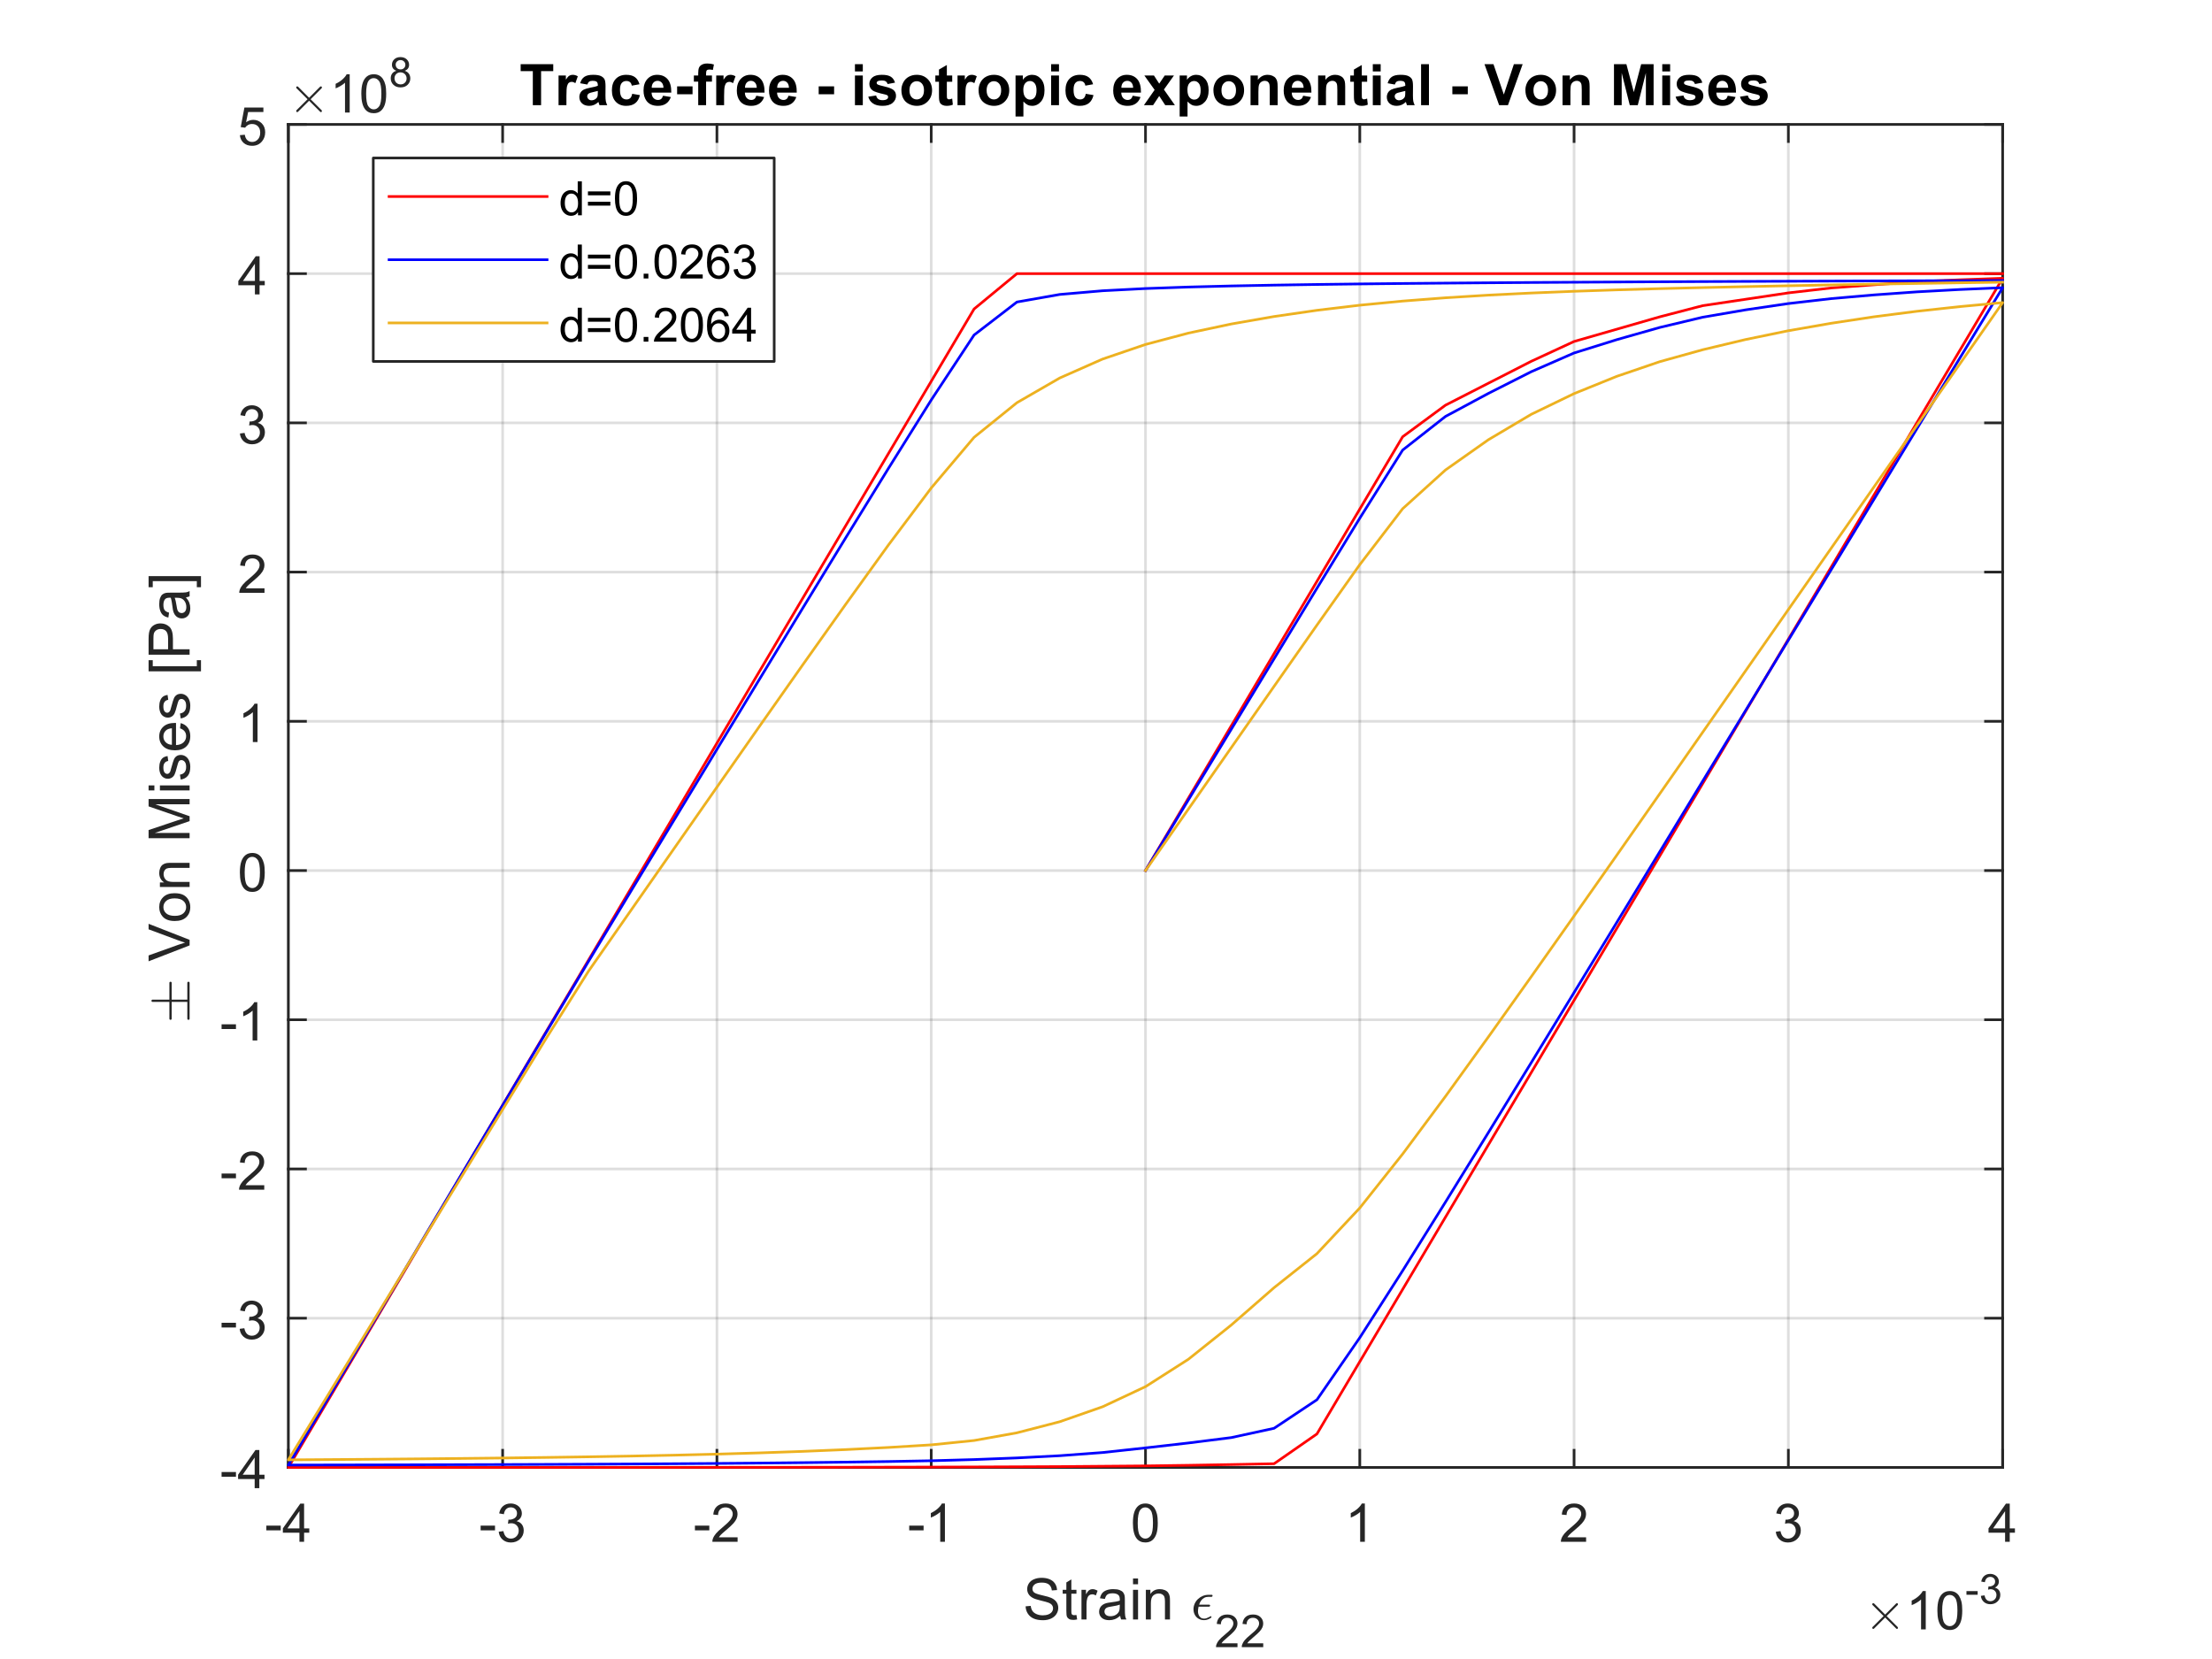 <?xml version="1.0"?>
<!DOCTYPE svg PUBLIC '-//W3C//DTD SVG 1.0//EN'
          'http://www.w3.org/TR/2001/REC-SVG-20010904/DTD/svg10.dtd'>
<svg xmlns:xlink="http://www.w3.org/1999/xlink" style="fill-opacity:1; color-rendering:auto; color-interpolation:auto; text-rendering:auto; stroke:black; stroke-linecap:square; stroke-miterlimit:10; shape-rendering:auto; stroke-opacity:1; fill:black; stroke-dasharray:none; font-weight:normal; stroke-width:1; font-family:'Dialog'; font-style:normal; stroke-linejoin:miter; font-size:12px; stroke-dashoffset:0; image-rendering:auto;" width="1120" height="840" xmlns="http://www.w3.org/2000/svg"
><rect width="100%" height="100%" fill="#333333" stroke="none"/><!--Generated by the Batik Graphics2D SVG Generator--><defs id="genericDefs"
  /><g
  ><defs id="defs1"
    ><clipPath clipPathUnits="userSpaceOnUse" id="clipPath1"
      ><path d="M0 0 L1120 0 L1120 840 L0 840 L0 0 Z"
      /></clipPath
    ></defs
    ><g style="fill:white; stroke:white;"
    ><rect x="0" y="0" width="1120" style="clip-path:url(#clipPath1); stroke:none;" height="840"
    /></g
    ><g style="fill:white; text-rendering:optimizeSpeed; color-rendering:optimizeSpeed; image-rendering:optimizeSpeed; shape-rendering:crispEdges; stroke:white; color-interpolation:sRGB;"
    ><rect x="0" width="1120" height="840" y="0" style="stroke:none;"
      /><path style="stroke:none;" d="M146 743 L1014 743 L1014 63 L146 63 Z"
    /></g
    ><g style="stroke-linecap:butt; fill-opacity:0.149; fill:rgb(38,38,38); text-rendering:geometricPrecision; image-rendering:optimizeQuality; color-rendering:optimizeQuality; stroke-linejoin:round; stroke:rgb(38,38,38); color-interpolation:linearRGB; stroke-width:1.333; stroke-opacity:0.149;"
    ><line y2="63" style="fill:none;" x1="146" x2="146" y1="743"
      /><line y2="63" style="fill:none;" x1="254.5" x2="254.5" y1="743"
      /><line y2="63" style="fill:none;" x1="363" x2="363" y1="743"
      /><line y2="63" style="fill:none;" x1="471.5" x2="471.5" y1="743"
      /><line y2="63" style="fill:none;" x1="580" x2="580" y1="743"
      /><line y2="63" style="fill:none;" x1="688.5" x2="688.5" y1="743"
      /><line y2="63" style="fill:none;" x1="797" x2="797" y1="743"
      /><line y2="63" style="fill:none;" x1="905.5" x2="905.5" y1="743"
      /><line y2="63" style="fill:none;" x1="1014" x2="1014" y1="743"
      /><line y2="743" style="fill:none;" x1="1014" x2="146" y1="743"
      /><line y2="667.444" style="fill:none;" x1="1014" x2="146" y1="667.444"
      /><line y2="591.889" style="fill:none;" x1="1014" x2="146" y1="591.889"
      /><line y2="516.333" style="fill:none;" x1="1014" x2="146" y1="516.333"
      /><line y2="440.778" style="fill:none;" x1="1014" x2="146" y1="440.778"
      /><line y2="365.222" style="fill:none;" x1="1014" x2="146" y1="365.222"
      /><line y2="289.667" style="fill:none;" x1="1014" x2="146" y1="289.667"
      /><line y2="214.111" style="fill:none;" x1="1014" x2="146" y1="214.111"
      /><line y2="138.556" style="fill:none;" x1="1014" x2="146" y1="138.556"
      /><line y2="63" style="fill:none;" x1="1014" x2="146" y1="63"
      /><line x1="146" x2="1014" y1="743" style="stroke-linecap:square; fill-opacity:1; fill:none; stroke-opacity:1;" y2="743"
      /><line x1="146" x2="1014" y1="63" style="stroke-linecap:square; fill-opacity:1; fill:none; stroke-opacity:1;" y2="63"
      /><line x1="146" x2="146" y1="743" style="stroke-linecap:square; fill-opacity:1; fill:none; stroke-opacity:1;" y2="734.32"
      /><line x1="254.5" x2="254.5" y1="743" style="stroke-linecap:square; fill-opacity:1; fill:none; stroke-opacity:1;" y2="734.32"
      /><line x1="363" x2="363" y1="743" style="stroke-linecap:square; fill-opacity:1; fill:none; stroke-opacity:1;" y2="734.32"
      /><line x1="471.5" x2="471.5" y1="743" style="stroke-linecap:square; fill-opacity:1; fill:none; stroke-opacity:1;" y2="734.32"
      /><line x1="580" x2="580" y1="743" style="stroke-linecap:square; fill-opacity:1; fill:none; stroke-opacity:1;" y2="734.32"
      /><line x1="688.5" x2="688.5" y1="743" style="stroke-linecap:square; fill-opacity:1; fill:none; stroke-opacity:1;" y2="734.32"
      /><line x1="797" x2="797" y1="743" style="stroke-linecap:square; fill-opacity:1; fill:none; stroke-opacity:1;" y2="734.32"
      /><line x1="905.5" x2="905.5" y1="743" style="stroke-linecap:square; fill-opacity:1; fill:none; stroke-opacity:1;" y2="734.32"
      /><line x1="1014" x2="1014" y1="743" style="stroke-linecap:square; fill-opacity:1; fill:none; stroke-opacity:1;" y2="734.32"
      /><line x1="146" x2="146" y1="63" style="stroke-linecap:square; fill-opacity:1; fill:none; stroke-opacity:1;" y2="71.68"
      /><line x1="254.5" x2="254.5" y1="63" style="stroke-linecap:square; fill-opacity:1; fill:none; stroke-opacity:1;" y2="71.68"
      /><line x1="363" x2="363" y1="63" style="stroke-linecap:square; fill-opacity:1; fill:none; stroke-opacity:1;" y2="71.68"
      /><line x1="471.5" x2="471.5" y1="63" style="stroke-linecap:square; fill-opacity:1; fill:none; stroke-opacity:1;" y2="71.68"
      /><line x1="580" x2="580" y1="63" style="stroke-linecap:square; fill-opacity:1; fill:none; stroke-opacity:1;" y2="71.68"
      /><line x1="688.5" x2="688.5" y1="63" style="stroke-linecap:square; fill-opacity:1; fill:none; stroke-opacity:1;" y2="71.68"
      /><line x1="797" x2="797" y1="63" style="stroke-linecap:square; fill-opacity:1; fill:none; stroke-opacity:1;" y2="71.68"
      /><line x1="905.5" x2="905.5" y1="63" style="stroke-linecap:square; fill-opacity:1; fill:none; stroke-opacity:1;" y2="71.68"
      /><line x1="1014" x2="1014" y1="63" style="stroke-linecap:square; fill-opacity:1; fill:none; stroke-opacity:1;" y2="71.68"
    /></g
    ><g transform="translate(146,753.667)" style="font-size:26.667px; fill:rgb(38,38,38); text-rendering:geometricPrecision; color-rendering:optimizeQuality; image-rendering:optimizeQuality; stroke:rgb(38,38,38); color-interpolation:linearRGB;"
    ><path style="stroke:none;" d="M-11.141 21.203 L-11.141 18.812 L-3.859 18.812 L-3.859 21.203 L-11.141 21.203 ZM5.611 27 L5.611 22.375 L-2.78 22.375 L-2.78 20.203 L6.033 7.672 L7.971 7.672 L7.971 20.203 L10.595 20.203 L10.595 22.375 L7.971 22.375 L7.971 27 L5.611 27 ZM5.611 20.203 L5.611 11.484 L-0.451 20.203 L5.611 20.203 Z"
    /></g
    ><g transform="translate(254.5,753.667)" style="font-size:26.667px; fill:rgb(38,38,38); text-rendering:geometricPrecision; color-rendering:optimizeQuality; image-rendering:optimizeQuality; stroke:rgb(38,38,38); color-interpolation:linearRGB;"
    ><path style="stroke:none;" d="M-11.141 21.203 L-11.141 18.812 L-3.859 18.812 L-3.859 21.203 L-11.141 21.203 ZM-1.983 21.891 L0.377 21.578 Q0.799 23.594 1.775 24.484 Q2.752 25.375 4.174 25.375 Q5.846 25.375 6.994 24.219 Q8.142 23.062 8.142 21.344 Q8.142 19.703 7.08 18.648 Q6.017 17.594 4.361 17.594 Q3.689 17.594 2.689 17.844 L2.955 15.766 Q3.189 15.797 3.33 15.797 Q4.846 15.797 6.064 15.008 Q7.283 14.219 7.283 12.562 Q7.283 11.266 6.4 10.406 Q5.517 9.547 4.111 9.547 Q2.736 9.547 1.814 10.414 Q0.892 11.281 0.627 13.031 L-1.748 12.609 Q-1.311 10.219 0.228 8.906 Q1.767 7.594 4.064 7.594 Q5.642 7.594 6.978 8.273 Q8.314 8.953 9.017 10.125 Q9.72 11.297 9.72 12.609 Q9.72 13.875 9.049 14.898 Q8.377 15.922 7.049 16.531 Q8.767 16.922 9.72 18.172 Q10.674 19.422 10.674 21.297 Q10.674 23.828 8.822 25.586 Q6.971 27.344 4.158 27.344 Q1.611 27.344 -0.069 25.828 Q-1.748 24.312 -1.983 21.891 Z"
    /></g
    ><g transform="translate(363,753.667)" style="font-size:26.667px; fill:rgb(38,38,38); text-rendering:geometricPrecision; color-rendering:optimizeQuality; image-rendering:optimizeQuality; stroke:rgb(38,38,38); color-interpolation:linearRGB;"
    ><path style="stroke:none;" d="M-11.141 21.203 L-11.141 18.812 L-3.859 18.812 L-3.859 21.203 L-11.141 21.203 ZM10.47 24.719 L10.47 27 L-2.311 27 Q-2.326 26.141 -2.03 25.359 Q-1.545 24.047 -0.467 22.781 Q0.611 21.516 2.642 19.859 Q5.783 17.266 6.892 15.758 Q8.002 14.25 8.002 12.906 Q8.002 11.5 6.994 10.531 Q5.986 9.562 4.361 9.562 Q2.658 9.562 1.627 10.586 Q0.596 11.609 0.58 13.438 L-1.858 13.188 Q-1.608 10.453 0.025 9.023 Q1.658 7.594 4.424 7.594 Q7.205 7.594 8.822 9.133 Q10.439 10.672 10.439 12.953 Q10.439 14.125 9.963 15.242 Q9.486 16.359 8.392 17.602 Q7.299 18.844 4.736 21 Q2.595 22.797 1.994 23.438 Q1.392 24.078 0.986 24.719 L10.47 24.719 Z"
    /></g
    ><g transform="translate(471.5,753.667)" style="font-size:26.667px; fill:rgb(38,38,38); text-rendering:geometricPrecision; color-rendering:optimizeQuality; image-rendering:optimizeQuality; stroke:rgb(38,38,38); color-interpolation:linearRGB;"
    ><path style="stroke:none;" d="M-11.141 21.203 L-11.141 18.812 L-3.859 18.812 L-3.859 21.203 L-11.141 21.203 ZM6.939 27 L4.564 27 L4.564 11.875 Q3.705 12.703 2.314 13.516 Q0.924 14.328 -0.186 14.734 L-0.186 12.438 Q1.814 11.516 3.299 10.18 Q4.783 8.844 5.408 7.594 L6.939 7.594 L6.939 27 Z"
    /></g
    ><g transform="translate(580,753.667)" style="font-size:26.667px; fill:rgb(38,38,38); text-rendering:geometricPrecision; color-rendering:optimizeQuality; image-rendering:optimizeQuality; stroke:rgb(38,38,38); color-interpolation:linearRGB;"
    ><path style="stroke:none;" d="M-6.375 17.469 Q-6.375 14.047 -5.672 11.953 Q-4.969 9.859 -3.578 8.727 Q-2.188 7.594 -0.078 7.594 Q1.484 7.594 2.656 8.219 Q3.828 8.844 4.594 10.023 Q5.359 11.203 5.789 12.898 Q6.219 14.594 6.219 17.469 Q6.219 20.875 5.523 22.961 Q4.828 25.047 3.438 26.188 Q2.047 27.328 -0.078 27.328 Q-2.875 27.328 -4.469 25.328 Q-6.375 22.906 -6.375 17.469 ZM-3.938 17.469 Q-3.938 22.234 -2.828 23.805 Q-1.719 25.375 -0.078 25.375 Q1.562 25.375 2.672 23.797 Q3.781 22.219 3.781 17.469 Q3.781 12.703 2.672 11.133 Q1.562 9.562 -0.109 9.562 Q-1.734 9.562 -2.719 10.938 Q-3.938 12.703 -3.938 17.469 Z"
    /></g
    ><g transform="translate(688.5,753.667)" style="font-size:26.667px; fill:rgb(38,38,38); text-rendering:geometricPrecision; color-rendering:optimizeQuality; image-rendering:optimizeQuality; stroke:rgb(38,38,38); color-interpolation:linearRGB;"
    ><path style="stroke:none;" d="M2.562 27 L0.188 27 L0.188 11.875 Q-0.672 12.703 -2.062 13.516 Q-3.453 14.328 -4.562 14.734 L-4.562 12.438 Q-2.562 11.516 -1.078 10.18 Q0.406 8.844 1.031 7.594 L2.562 7.594 L2.562 27 Z"
    /></g
    ><g transform="translate(797,753.667)" style="font-size:26.667px; fill:rgb(38,38,38); text-rendering:geometricPrecision; color-rendering:optimizeQuality; image-rendering:optimizeQuality; stroke:rgb(38,38,38); color-interpolation:linearRGB;"
    ><path style="stroke:none;" d="M6.094 24.719 L6.094 27 L-6.688 27 Q-6.703 26.141 -6.406 25.359 Q-5.922 24.047 -4.844 22.781 Q-3.766 21.516 -1.734 19.859 Q1.406 17.266 2.516 15.758 Q3.625 14.25 3.625 12.906 Q3.625 11.5 2.617 10.531 Q1.609 9.562 -0.016 9.562 Q-1.719 9.562 -2.75 10.586 Q-3.781 11.609 -3.797 13.438 L-6.234 13.188 Q-5.984 10.453 -4.352 9.023 Q-2.719 7.594 0.047 7.594 Q2.828 7.594 4.445 9.133 Q6.062 10.672 6.062 12.953 Q6.062 14.125 5.586 15.242 Q5.109 16.359 4.016 17.602 Q2.922 18.844 0.359 21 Q-1.781 22.797 -2.383 23.438 Q-2.984 24.078 -3.391 24.719 L6.094 24.719 Z"
    /></g
    ><g transform="translate(905.5,753.667)" style="font-size:26.667px; fill:rgb(38,38,38); text-rendering:geometricPrecision; color-rendering:optimizeQuality; image-rendering:optimizeQuality; stroke:rgb(38,38,38); color-interpolation:linearRGB;"
    ><path style="stroke:none;" d="M-6.359 21.891 L-4 21.578 Q-3.578 23.594 -2.602 24.484 Q-1.625 25.375 -0.203 25.375 Q1.469 25.375 2.617 24.219 Q3.766 23.062 3.766 21.344 Q3.766 19.703 2.703 18.648 Q1.641 17.594 -0.016 17.594 Q-0.688 17.594 -1.688 17.844 L-1.422 15.766 Q-1.188 15.797 -1.047 15.797 Q0.469 15.797 1.688 15.008 Q2.906 14.219 2.906 12.562 Q2.906 11.266 2.023 10.406 Q1.141 9.547 -0.266 9.547 Q-1.641 9.547 -2.562 10.414 Q-3.484 11.281 -3.75 13.031 L-6.125 12.609 Q-5.688 10.219 -4.148 8.906 Q-2.609 7.594 -0.312 7.594 Q1.266 7.594 2.602 8.273 Q3.938 8.953 4.641 10.125 Q5.344 11.297 5.344 12.609 Q5.344 13.875 4.672 14.898 Q4 15.922 2.672 16.531 Q4.391 16.922 5.344 18.172 Q6.297 19.422 6.297 21.297 Q6.297 23.828 4.445 25.586 Q2.594 27.344 -0.219 27.344 Q-2.766 27.344 -4.445 25.828 Q-6.125 24.312 -6.359 21.891 Z"
    /></g
    ><g transform="translate(1014,753.667)" style="font-size:26.667px; fill:rgb(38,38,38); text-rendering:geometricPrecision; color-rendering:optimizeQuality; image-rendering:optimizeQuality; stroke:rgb(38,38,38); color-interpolation:linearRGB;"
    ><path style="stroke:none;" d="M1.234 27 L1.234 22.375 L-7.156 22.375 L-7.156 20.203 L1.656 7.672 L3.594 7.672 L3.594 20.203 L6.219 20.203 L6.219 22.375 L3.594 22.375 L3.594 27 L1.234 27 ZM1.234 20.203 L1.234 11.484 L-4.828 20.203 L1.234 20.203 Z"
    /></g
    ><g transform="translate(518,820)" style="font-size:29.333px; fill:rgb(38,38,38); text-rendering:geometricPrecision; color-rendering:optimizeQuality; image-rendering:optimizeQuality; stroke:rgb(38,38,38); color-interpolation:linearRGB;"
    ><path style="stroke:none;" d="M1.297 -6.672 L3.891 -6.891 Q4.078 -5.344 4.75 -4.344 Q5.422 -3.344 6.836 -2.727 Q8.25 -2.109 10.031 -2.109 Q11.594 -2.109 12.797 -2.578 Q14 -3.047 14.594 -3.859 Q15.188 -4.672 15.188 -5.641 Q15.188 -6.609 14.617 -7.344 Q14.047 -8.078 12.75 -8.562 Q11.906 -8.891 9.047 -9.578 Q6.188 -10.266 5.047 -10.875 Q3.547 -11.656 2.82 -12.812 Q2.094 -13.969 2.094 -15.391 Q2.094 -16.969 2.984 -18.336 Q3.875 -19.703 5.594 -20.406 Q7.312 -21.109 9.406 -21.109 Q11.703 -21.109 13.469 -20.367 Q15.234 -19.625 16.188 -18.18 Q17.141 -16.734 17.203 -14.906 L14.578 -14.719 Q14.359 -16.688 13.133 -17.688 Q11.906 -18.688 9.516 -18.688 Q7.031 -18.688 5.891 -17.773 Q4.75 -16.859 4.75 -15.578 Q4.75 -14.453 5.547 -13.734 Q6.344 -13.016 9.695 -12.258 Q13.047 -11.5 14.281 -10.938 Q16.094 -10.094 16.961 -8.812 Q17.828 -7.531 17.828 -5.859 Q17.828 -4.203 16.883 -2.742 Q15.938 -1.281 14.156 -0.461 Q12.375 0.359 10.156 0.359 Q7.328 0.359 5.43 -0.461 Q3.531 -1.281 2.445 -2.938 Q1.359 -4.594 1.297 -6.672 ZM27.036 -2.281 L27.395 -0.031 Q26.317 0.203 25.473 0.203 Q24.082 0.203 23.317 -0.242 Q22.551 -0.688 22.239 -1.398 Q21.926 -2.109 21.926 -4.406 L21.926 -13.062 L20.067 -13.062 L20.067 -15.031 L21.926 -15.031 L21.926 -18.766 L24.457 -20.297 L24.457 -15.031 L27.036 -15.031 L27.036 -13.062 L24.457 -13.062 L24.457 -4.266 Q24.457 -3.172 24.598 -2.859 Q24.739 -2.547 25.043 -2.367 Q25.348 -2.188 25.911 -2.188 Q26.332 -2.188 27.036 -2.281 ZM29.586 0 L29.586 -15.031 L31.867 -15.031 L31.867 -12.766 Q32.758 -14.359 33.5 -14.867 Q34.242 -15.375 35.133 -15.375 Q36.414 -15.375 37.742 -14.562 L36.867 -12.188 Q35.929 -12.75 35.008 -12.75 Q34.164 -12.75 33.5 -12.242 Q32.836 -11.734 32.554 -10.844 Q32.133 -9.484 32.133 -7.875 L32.133 0 L29.586 0 ZM49.175 -1.859 Q47.769 -0.656 46.456 -0.156 Q45.144 0.344 43.644 0.344 Q41.16 0.344 39.831 -0.867 Q38.503 -2.078 38.503 -3.969 Q38.503 -5.062 39.003 -5.977 Q39.503 -6.891 40.324 -7.445 Q41.144 -8 42.16 -8.281 Q42.91 -8.484 44.425 -8.672 Q47.503 -9.031 48.972 -9.547 Q48.988 -10.062 48.988 -10.203 Q48.988 -11.766 48.253 -12.406 Q47.285 -13.266 45.363 -13.266 Q43.566 -13.266 42.706 -12.641 Q41.847 -12.016 41.441 -10.406 L38.941 -10.75 Q39.285 -12.344 40.066 -13.328 Q40.847 -14.312 42.316 -14.844 Q43.785 -15.375 45.722 -15.375 Q47.66 -15.375 48.863 -14.922 Q50.066 -14.469 50.628 -13.781 Q51.191 -13.094 51.425 -12.047 Q51.55 -11.406 51.55 -9.703 L51.55 -6.297 Q51.55 -2.75 51.714 -1.805 Q51.878 -0.859 52.347 0 L49.691 0 Q49.3 -0.797 49.175 -1.859 ZM48.972 -7.547 Q47.581 -6.984 44.8 -6.578 Q43.238 -6.359 42.581 -6.078 Q41.925 -5.797 41.574 -5.25 Q41.222 -4.703 41.222 -4.031 Q41.222 -3.016 41.995 -2.336 Q42.769 -1.656 44.253 -1.656 Q45.722 -1.656 46.87 -2.305 Q48.019 -2.953 48.566 -4.062 Q48.972 -4.922 48.972 -6.609 L48.972 -7.547 ZM55.681 -17.828 L55.681 -20.766 L58.227 -20.766 L58.227 -17.828 L55.681 -17.828 ZM55.681 0 L55.681 -15.031 L58.227 -15.031 L58.227 0 L55.681 0 ZM62.177 0 L62.177 -15.031 L64.474 -15.031 L64.474 -12.906 Q66.13 -15.375 69.255 -15.375 Q70.615 -15.375 71.755 -14.891 Q72.896 -14.406 73.466 -13.609 Q74.037 -12.812 74.255 -11.719 Q74.396 -11.016 74.396 -9.25 L74.396 0 L71.849 0 L71.849 -9.141 Q71.849 -10.703 71.552 -11.477 Q71.255 -12.25 70.498 -12.711 Q69.74 -13.172 68.724 -13.172 Q67.099 -13.172 65.912 -12.141 Q64.724 -11.109 64.724 -8.219 L64.724 0 L62.177 0 Z"
    /></g
    ><g transform="translate(603,820)" style="font-size:29.333px; fill:rgb(38,38,38); text-rendering:geometricPrecision; image-rendering:optimizeQuality; color-rendering:optimizeQuality; font-family:'mwb_cmmi10'; stroke:rgb(38,38,38); color-interpolation:linearRGB;"
    ><path style="stroke:none;" d="M3.562 -4.094 Q3.562 -3.109 3.922 -2.273 Q4.281 -1.438 4.992 -0.938 Q5.703 -0.438 6.672 -0.438 Q7.328 -0.438 8.062 -0.719 Q8.797 -1 9.422 -1.344 Q10.047 -1.688 10.062 -1.688 Q10.219 -1.688 10.312 -1.508 Q10.406 -1.328 10.406 -1.156 Q10.406 -1 10.328 -0.969 Q8.516 0.328 6.641 0.328 Q5.109 0.328 3.875 -0.391 Q2.641 -1.109 1.969 -2.383 Q1.297 -3.656 1.297 -5.172 Q1.297 -6.672 1.906 -8.023 Q2.516 -9.375 3.594 -10.383 Q4.672 -11.391 6.031 -11.945 Q7.391 -12.5 8.875 -12.5 L10.516 -12.5 Q10.953 -12.5 10.953 -12.062 Q10.953 -11.828 10.797 -11.656 Q10.641 -11.484 10.406 -11.484 L8.828 -11.484 Q7.656 -11.484 6.719 -10.977 Q5.781 -10.469 5.141 -9.562 Q4.5 -8.656 4.156 -7.5 L9.281 -7.5 Q9.469 -7.5 9.594 -7.383 Q9.719 -7.266 9.719 -7.078 Q9.719 -6.844 9.562 -6.672 Q9.406 -6.5 9.156 -6.5 L3.875 -6.5 Q3.562 -5 3.562 -4.094 Z"
    /></g
    ><g transform="translate(615,834)" style="font-size:23.467px; fill:rgb(38,38,38); text-rendering:geometricPrecision; color-rendering:optimizeQuality; image-rendering:optimizeQuality; stroke:rgb(38,38,38); color-interpolation:linearRGB;"
    ><path style="stroke:none;" d="M11.578 -1.938 L11.578 0 L0.703 0 Q0.672 -0.734 0.938 -1.406 Q1.344 -2.516 2.258 -3.594 Q3.172 -4.672 4.906 -6.094 Q7.594 -8.281 8.539 -9.57 Q9.484 -10.859 9.484 -12 Q9.484 -13.203 8.625 -14.031 Q7.766 -14.859 6.375 -14.859 Q4.922 -14.859 4.047 -13.984 Q3.172 -13.109 3.156 -11.562 L1.078 -11.766 Q1.297 -14.094 2.688 -15.312 Q4.078 -16.531 6.422 -16.531 Q8.797 -16.531 10.18 -15.219 Q11.562 -13.906 11.562 -11.953 Q11.562 -10.969 11.156 -10.016 Q10.75 -9.062 9.812 -8.008 Q8.875 -6.953 6.688 -5.109 Q4.875 -3.578 4.359 -3.039 Q3.844 -2.5 3.5 -1.938 L11.578 -1.938 ZM24.613 -1.938 L24.613 0 L13.738 0 Q13.707 -0.734 13.972 -1.406 Q14.379 -2.516 15.293 -3.594 Q16.207 -4.672 17.941 -6.094 Q20.629 -8.281 21.574 -9.57 Q22.519 -10.859 22.519 -12 Q22.519 -13.203 21.66 -14.031 Q20.8 -14.859 19.41 -14.859 Q17.957 -14.859 17.082 -13.984 Q16.207 -13.109 16.191 -11.562 L14.113 -11.766 Q14.332 -14.094 15.722 -15.312 Q17.113 -16.531 19.457 -16.531 Q21.832 -16.531 23.215 -15.219 Q24.597 -13.906 24.597 -11.953 Q24.597 -10.969 24.191 -10.016 Q23.785 -9.062 22.847 -8.008 Q21.91 -6.953 19.722 -5.109 Q17.91 -3.578 17.394 -3.039 Q16.879 -2.5 16.535 -1.938 L24.613 -1.938 Z"
    /></g
    ><g transform="translate(944,825)" style="font-size:26.667px; fill:rgb(38,38,38); text-rendering:geometricPrecision; image-rendering:optimizeQuality; color-rendering:optimizeQuality; font-family:'mwb_cmsy10'; stroke:rgb(38,38,38); color-interpolation:linearRGB;"
    ><path style="stroke:none;" d="M3.969 -0.781 Q3.969 -0.984 4.094 -1.156 L9.719 -6.75 L4.094 -12.359 Q3.969 -12.5 3.969 -12.719 Q3.969 -12.922 4.125 -13.094 Q4.281 -13.266 4.516 -13.266 Q4.688 -13.266 4.922 -13.094 L10.5 -7.5 L16.078 -13.094 Q16.297 -13.266 16.469 -13.266 Q16.688 -13.266 16.844 -13.109 Q17 -12.953 17 -12.719 Q17 -12.5 16.875 -12.359 L11.266 -6.75 L16.875 -1.156 Q17 -0.984 17 -0.781 Q17 -0.547 16.844 -0.391 Q16.688 -0.234 16.469 -0.234 Q16.266 -0.234 16.078 -0.438 L10.5 -6 L4.922 -0.438 Q4.719 -0.234 4.516 -0.234 Q4.281 -0.234 4.125 -0.406 Q3.969 -0.578 3.969 -0.781 Z"
    /></g
    ><g transform="translate(965,825)" style="font-size:26.667px; fill:rgb(38,38,38); text-rendering:geometricPrecision; color-rendering:optimizeQuality; image-rendering:optimizeQuality; stroke:rgb(38,38,38); color-interpolation:linearRGB;"
    ><path style="stroke:none;" d="M10.062 0 L7.688 0 L7.688 -15.125 Q6.828 -14.297 5.438 -13.484 Q4.047 -12.672 2.938 -12.266 L2.938 -14.562 Q4.938 -15.484 6.422 -16.82 Q7.906 -18.156 8.531 -19.406 L10.062 -19.406 L10.062 0 ZM15.95 -9.531 Q15.95 -12.953 16.653 -15.047 Q17.356 -17.141 18.747 -18.273 Q20.137 -19.406 22.247 -19.406 Q23.809 -19.406 24.981 -18.781 Q26.153 -18.156 26.919 -16.977 Q27.684 -15.797 28.114 -14.102 Q28.544 -12.406 28.544 -9.531 Q28.544 -6.125 27.848 -4.039 Q27.153 -1.953 25.762 -0.812 Q24.372 0.328 22.247 0.328 Q19.45 0.328 17.856 -1.672 Q15.95 -4.094 15.95 -9.531 ZM18.387 -9.531 Q18.387 -4.766 19.497 -3.195 Q20.606 -1.625 22.247 -1.625 Q23.887 -1.625 24.997 -3.203 Q26.106 -4.781 26.106 -9.531 Q26.106 -14.297 24.997 -15.867 Q23.887 -17.438 22.216 -17.438 Q20.591 -17.438 19.606 -16.062 Q18.387 -14.297 18.387 -9.531 Z"
    /></g
    ><g transform="translate(995,812)" style="font-size:21.333px; fill:rgb(38,38,38); text-rendering:geometricPrecision; color-rendering:optimizeQuality; image-rendering:optimizeQuality; stroke:rgb(38,38,38); color-interpolation:linearRGB;"
    ><path style="stroke:none;" d="M0.672 -4.516 L0.672 -6.375 L6.344 -6.375 L6.344 -4.516 L0.672 -4.516 ZM7.972 -3.969 L9.832 -4.219 Q10.144 -2.641 10.91 -1.953 Q11.675 -1.266 12.769 -1.266 Q14.066 -1.266 14.964 -2.164 Q15.863 -3.062 15.863 -4.406 Q15.863 -5.672 15.035 -6.5 Q14.207 -7.328 12.925 -7.328 Q12.394 -7.328 11.613 -7.109 L11.832 -8.734 Q12.004 -8.719 12.129 -8.719 Q13.3 -8.719 14.246 -9.336 Q15.191 -9.953 15.191 -11.234 Q15.191 -12.25 14.504 -12.914 Q13.816 -13.578 12.722 -13.578 Q11.644 -13.578 10.933 -12.898 Q10.222 -12.219 10.004 -10.875 L8.16 -11.203 Q8.504 -13.047 9.699 -14.07 Q10.894 -15.094 12.691 -15.094 Q13.91 -15.094 14.949 -14.562 Q15.988 -14.031 16.535 -13.125 Q17.082 -12.219 17.082 -11.188 Q17.082 -10.219 16.558 -9.414 Q16.035 -8.609 15.019 -8.141 Q16.347 -7.828 17.082 -6.859 Q17.816 -5.891 17.816 -4.438 Q17.816 -2.469 16.386 -1.102 Q14.957 0.266 12.754 0.266 Q10.785 0.266 9.472 -0.914 Q8.16 -2.094 7.972 -3.969 Z"
    /></g
    ><g style="fill:rgb(38,38,38); text-rendering:geometricPrecision; image-rendering:optimizeQuality; color-rendering:optimizeQuality; stroke-linejoin:round; stroke:rgb(38,38,38); color-interpolation:linearRGB; stroke-width:1.333;"
    ><line y2="63" style="fill:none;" x1="146" x2="146" y1="743"
      /><line y2="63" style="fill:none;" x1="1014" x2="1014" y1="743"
      /><line y2="743" style="fill:none;" x1="146" x2="154.68" y1="743"
      /><line y2="667.444" style="fill:none;" x1="146" x2="154.68" y1="667.444"
      /><line y2="591.889" style="fill:none;" x1="146" x2="154.68" y1="591.889"
      /><line y2="516.333" style="fill:none;" x1="146" x2="154.68" y1="516.333"
      /><line y2="440.778" style="fill:none;" x1="146" x2="154.68" y1="440.778"
      /><line y2="365.222" style="fill:none;" x1="146" x2="154.68" y1="365.222"
      /><line y2="289.667" style="fill:none;" x1="146" x2="154.68" y1="289.667"
      /><line y2="214.111" style="fill:none;" x1="146" x2="154.68" y1="214.111"
      /><line y2="138.556" style="fill:none;" x1="146" x2="154.68" y1="138.556"
      /><line y2="63" style="fill:none;" x1="146" x2="154.68" y1="63"
      /><line y2="743" style="fill:none;" x1="1014" x2="1005.32" y1="743"
      /><line y2="667.444" style="fill:none;" x1="1014" x2="1005.32" y1="667.444"
      /><line y2="591.889" style="fill:none;" x1="1014" x2="1005.32" y1="591.889"
      /><line y2="516.333" style="fill:none;" x1="1014" x2="1005.32" y1="516.333"
      /><line y2="440.778" style="fill:none;" x1="1014" x2="1005.32" y1="440.778"
      /><line y2="365.222" style="fill:none;" x1="1014" x2="1005.32" y1="365.222"
      /><line y2="289.667" style="fill:none;" x1="1014" x2="1005.32" y1="289.667"
      /><line y2="214.111" style="fill:none;" x1="1014" x2="1005.32" y1="214.111"
      /><line y2="138.556" style="fill:none;" x1="1014" x2="1005.32" y1="138.556"
      /><line y2="63" style="fill:none;" x1="1014" x2="1005.32" y1="63"
    /></g
    ><g transform="translate(135.333,743)" style="font-size:26.667px; fill:rgb(38,38,38); text-rendering:geometricPrecision; color-rendering:optimizeQuality; image-rendering:optimizeQuality; stroke:rgb(38,38,38); color-interpolation:linearRGB;"
    ><path style="stroke:none;" d="M-23.141 4.703 L-23.141 2.312 L-15.859 2.312 L-15.859 4.703 L-23.141 4.703 ZM-6.389 10.5 L-6.389 5.875 L-14.78 5.875 L-14.78 3.703 L-5.967 -8.828 L-4.029 -8.828 L-4.029 3.703 L-1.405 3.703 L-1.405 5.875 L-4.029 5.875 L-4.029 10.5 L-6.389 10.5 ZM-6.389 3.703 L-6.389 -5.016 L-12.451 3.703 L-6.389 3.703 Z"
    /></g
    ><g transform="translate(135.333,667.444)" style="font-size:26.667px; fill:rgb(38,38,38); text-rendering:geometricPrecision; color-rendering:optimizeQuality; image-rendering:optimizeQuality; stroke:rgb(38,38,38); color-interpolation:linearRGB;"
    ><path style="stroke:none;" d="M-23.141 4.703 L-23.141 2.312 L-15.859 2.312 L-15.859 4.703 L-23.141 4.703 ZM-13.983 5.391 L-11.623 5.078 Q-11.201 7.094 -10.225 7.984 Q-9.248 8.875 -7.826 8.875 Q-6.154 8.875 -5.006 7.719 Q-3.858 6.562 -3.858 4.844 Q-3.858 3.203 -4.92 2.148 Q-5.983 1.094 -7.639 1.094 Q-8.311 1.094 -9.311 1.344 L-9.045 -0.734 Q-8.811 -0.703 -8.67 -0.703 Q-7.154 -0.703 -5.936 -1.492 Q-4.717 -2.281 -4.717 -3.938 Q-4.717 -5.234 -5.6 -6.094 Q-6.483 -6.953 -7.889 -6.953 Q-9.264 -6.953 -10.186 -6.086 Q-11.108 -5.219 -11.373 -3.469 L-13.748 -3.891 Q-13.311 -6.281 -11.772 -7.594 Q-10.233 -8.906 -7.936 -8.906 Q-6.358 -8.906 -5.022 -8.227 Q-3.686 -7.547 -2.983 -6.375 Q-2.28 -5.203 -2.28 -3.891 Q-2.28 -2.625 -2.951 -1.602 Q-3.623 -0.578 -4.951 0.031 Q-3.233 0.422 -2.28 1.672 Q-1.326 2.922 -1.326 4.797 Q-1.326 7.328 -3.178 9.086 Q-5.029 10.844 -7.842 10.844 Q-10.389 10.844 -12.069 9.328 Q-13.748 7.812 -13.983 5.391 Z"
    /></g
    ><g transform="translate(135.333,591.889)" style="font-size:26.667px; fill:rgb(38,38,38); text-rendering:geometricPrecision; color-rendering:optimizeQuality; image-rendering:optimizeQuality; stroke:rgb(38,38,38); color-interpolation:linearRGB;"
    ><path style="stroke:none;" d="M-23.141 4.703 L-23.141 2.312 L-15.859 2.312 L-15.859 4.703 L-23.141 4.703 ZM-1.53 8.219 L-1.53 10.5 L-14.311 10.5 Q-14.326 9.641 -14.03 8.859 Q-13.545 7.547 -12.467 6.281 Q-11.389 5.016 -9.358 3.359 Q-6.217 0.766 -5.108 -0.742 Q-3.998 -2.25 -3.998 -3.594 Q-3.998 -5 -5.006 -5.969 Q-6.014 -6.938 -7.639 -6.938 Q-9.342 -6.938 -10.373 -5.914 Q-11.405 -4.891 -11.42 -3.062 L-13.858 -3.312 Q-13.608 -6.047 -11.975 -7.477 Q-10.342 -8.906 -7.576 -8.906 Q-4.795 -8.906 -3.178 -7.367 Q-1.561 -5.828 -1.561 -3.547 Q-1.561 -2.375 -2.037 -1.258 Q-2.514 -0.141 -3.608 1.102 Q-4.701 2.344 -7.264 4.5 Q-9.405 6.297 -10.006 6.938 Q-10.608 7.578 -11.014 8.219 L-1.53 8.219 Z"
    /></g
    ><g transform="translate(135.333,516.333)" style="font-size:26.667px; fill:rgb(38,38,38); text-rendering:geometricPrecision; color-rendering:optimizeQuality; image-rendering:optimizeQuality; stroke:rgb(38,38,38); color-interpolation:linearRGB;"
    ><path style="stroke:none;" d="M-23.141 4.703 L-23.141 2.312 L-15.859 2.312 L-15.859 4.703 L-23.141 4.703 ZM-5.061 10.5 L-7.436 10.5 L-7.436 -4.625 Q-8.295 -3.797 -9.686 -2.984 Q-11.076 -2.172 -12.186 -1.766 L-12.186 -4.062 Q-10.186 -4.984 -8.701 -6.32 Q-7.217 -7.656 -6.592 -8.906 L-5.061 -8.906 L-5.061 10.5 Z"
    /></g
    ><g transform="translate(135.333,440.778)" style="font-size:26.667px; fill:rgb(38,38,38); text-rendering:geometricPrecision; color-rendering:optimizeQuality; image-rendering:optimizeQuality; stroke:rgb(38,38,38); color-interpolation:linearRGB;"
    ><path style="stroke:none;" d="M-13.875 0.969 Q-13.875 -2.453 -13.172 -4.547 Q-12.469 -6.641 -11.078 -7.773 Q-9.688 -8.906 -7.578 -8.906 Q-6.016 -8.906 -4.844 -8.281 Q-3.672 -7.656 -2.906 -6.477 Q-2.141 -5.297 -1.711 -3.602 Q-1.281 -1.906 -1.281 0.969 Q-1.281 4.375 -1.977 6.461 Q-2.672 8.547 -4.062 9.688 Q-5.453 10.828 -7.578 10.828 Q-10.375 10.828 -11.969 8.828 Q-13.875 6.406 -13.875 0.969 ZM-11.438 0.969 Q-11.438 5.734 -10.328 7.305 Q-9.219 8.875 -7.578 8.875 Q-5.938 8.875 -4.828 7.297 Q-3.719 5.719 -3.719 0.969 Q-3.719 -3.797 -4.828 -5.367 Q-5.938 -6.938 -7.609 -6.938 Q-9.234 -6.938 -10.219 -5.562 Q-11.438 -3.797 -11.438 0.969 Z"
    /></g
    ><g transform="translate(135.333,365.222)" style="font-size:26.667px; fill:rgb(38,38,38); text-rendering:geometricPrecision; color-rendering:optimizeQuality; image-rendering:optimizeQuality; stroke:rgb(38,38,38); color-interpolation:linearRGB;"
    ><path style="stroke:none;" d="M-4.938 10.5 L-7.312 10.5 L-7.312 -4.625 Q-8.172 -3.797 -9.562 -2.984 Q-10.953 -2.172 -12.062 -1.766 L-12.062 -4.062 Q-10.062 -4.984 -8.578 -6.32 Q-7.094 -7.656 -6.469 -8.906 L-4.938 -8.906 L-4.938 10.5 Z"
    /></g
    ><g transform="translate(135.333,289.667)" style="font-size:26.667px; fill:rgb(38,38,38); text-rendering:geometricPrecision; color-rendering:optimizeQuality; image-rendering:optimizeQuality; stroke:rgb(38,38,38); color-interpolation:linearRGB;"
    ><path style="stroke:none;" d="M-1.406 8.219 L-1.406 10.5 L-14.188 10.5 Q-14.203 9.641 -13.906 8.859 Q-13.422 7.547 -12.344 6.281 Q-11.266 5.016 -9.234 3.359 Q-6.094 0.766 -4.984 -0.742 Q-3.875 -2.25 -3.875 -3.594 Q-3.875 -5 -4.883 -5.969 Q-5.891 -6.938 -7.516 -6.938 Q-9.219 -6.938 -10.25 -5.914 Q-11.281 -4.891 -11.297 -3.062 L-13.734 -3.312 Q-13.484 -6.047 -11.852 -7.477 Q-10.219 -8.906 -7.453 -8.906 Q-4.672 -8.906 -3.055 -7.367 Q-1.438 -5.828 -1.438 -3.547 Q-1.438 -2.375 -1.914 -1.258 Q-2.391 -0.141 -3.484 1.102 Q-4.578 2.344 -7.141 4.5 Q-9.281 6.297 -9.883 6.938 Q-10.484 7.578 -10.891 8.219 L-1.406 8.219 Z"
    /></g
    ><g transform="translate(135.333,214.111)" style="font-size:26.667px; fill:rgb(38,38,38); text-rendering:geometricPrecision; color-rendering:optimizeQuality; image-rendering:optimizeQuality; stroke:rgb(38,38,38); color-interpolation:linearRGB;"
    ><path style="stroke:none;" d="M-13.859 5.391 L-11.5 5.078 Q-11.078 7.094 -10.102 7.984 Q-9.125 8.875 -7.703 8.875 Q-6.031 8.875 -4.883 7.719 Q-3.734 6.562 -3.734 4.844 Q-3.734 3.203 -4.797 2.148 Q-5.859 1.094 -7.516 1.094 Q-8.188 1.094 -9.188 1.344 L-8.922 -0.734 Q-8.688 -0.703 -8.547 -0.703 Q-7.031 -0.703 -5.812 -1.492 Q-4.594 -2.281 -4.594 -3.938 Q-4.594 -5.234 -5.477 -6.094 Q-6.359 -6.953 -7.766 -6.953 Q-9.141 -6.953 -10.062 -6.086 Q-10.984 -5.219 -11.25 -3.469 L-13.625 -3.891 Q-13.188 -6.281 -11.648 -7.594 Q-10.109 -8.906 -7.812 -8.906 Q-6.234 -8.906 -4.898 -8.227 Q-3.562 -7.547 -2.859 -6.375 Q-2.156 -5.203 -2.156 -3.891 Q-2.156 -2.625 -2.828 -1.602 Q-3.5 -0.578 -4.828 0.031 Q-3.109 0.422 -2.156 1.672 Q-1.203 2.922 -1.203 4.797 Q-1.203 7.328 -3.055 9.086 Q-4.906 10.844 -7.719 10.844 Q-10.266 10.844 -11.945 9.328 Q-13.625 7.812 -13.859 5.391 Z"
    /></g
    ><g transform="translate(135.333,138.556)" style="font-size:26.667px; fill:rgb(38,38,38); text-rendering:geometricPrecision; color-rendering:optimizeQuality; image-rendering:optimizeQuality; stroke:rgb(38,38,38); color-interpolation:linearRGB;"
    ><path style="stroke:none;" d="M-6.266 10.5 L-6.266 5.875 L-14.656 5.875 L-14.656 3.703 L-5.844 -8.828 L-3.906 -8.828 L-3.906 3.703 L-1.281 3.703 L-1.281 5.875 L-3.906 5.875 L-3.906 10.5 L-6.266 10.5 ZM-6.266 3.703 L-6.266 -5.016 L-12.328 3.703 L-6.266 3.703 Z"
    /></g
    ><g transform="translate(135.333,63)" style="font-size:26.667px; fill:rgb(38,38,38); text-rendering:geometricPrecision; color-rendering:optimizeQuality; image-rendering:optimizeQuality; stroke:rgb(38,38,38); color-interpolation:linearRGB;"
    ><path style="stroke:none;" d="M-13.875 5.438 L-11.391 5.219 Q-11.109 7.047 -10.102 7.961 Q-9.094 8.875 -7.672 8.875 Q-5.953 8.875 -4.766 7.586 Q-3.578 6.297 -3.578 4.156 Q-3.578 2.125 -4.719 0.953 Q-5.859 -0.219 -7.703 -0.219 Q-8.859 -0.219 -9.781 0.305 Q-10.703 0.828 -11.234 1.656 L-13.453 1.359 L-11.578 -8.562 L-1.969 -8.562 L-1.969 -6.297 L-9.688 -6.297 L-10.734 -1.109 Q-8.984 -2.312 -7.078 -2.312 Q-4.547 -2.312 -2.805 -0.562 Q-1.062 1.188 -1.062 3.953 Q-1.062 6.578 -2.594 8.484 Q-4.453 10.828 -7.672 10.828 Q-10.312 10.828 -11.977 9.352 Q-13.641 7.875 -13.875 5.438 Z"
    /></g
    ><g transform="translate(96,518) rotate(-90)" style="font-size:29.333px; fill:rgb(38,38,38); text-rendering:geometricPrecision; image-rendering:optimizeQuality; color-rendering:optimizeQuality; font-family:'mwb_cmsy10'; stroke:rgb(38,38,38); color-interpolation:linearRGB;"
    ><path style="stroke:none;" d="M2.188 0 Q1.938 0 1.781 -0.172 Q1.625 -0.344 1.625 -0.578 Q1.625 -0.797 1.781 -0.977 Q1.938 -1.156 2.188 -1.156 L10.703 -1.156 L10.703 -9.078 L2.188 -9.078 Q1.938 -9.078 1.781 -9.258 Q1.625 -9.438 1.625 -9.656 Q1.625 -9.875 1.781 -10.055 Q1.938 -10.234 2.188 -10.234 L10.703 -10.234 L10.703 -18.797 Q10.703 -19.016 10.875 -19.164 Q11.047 -19.312 11.281 -19.312 Q11.484 -19.312 11.672 -19.164 Q11.859 -19.016 11.859 -18.797 L11.859 -10.234 L20.391 -10.234 Q20.609 -10.234 20.766 -10.055 Q20.922 -9.875 20.922 -9.656 Q20.922 -9.438 20.766 -9.258 Q20.609 -9.078 20.391 -9.078 L11.859 -9.078 L11.859 -1.156 L20.391 -1.156 Q20.609 -1.156 20.766 -0.977 Q20.922 -0.797 20.922 -0.578 Q20.922 -0.344 20.766 -0.172 Q20.609 0 20.391 0 L2.188 0 Z"
    /></g
    ><g transform="translate(96,495) rotate(-90)" style="font-size:29.333px; fill:rgb(38,38,38); text-rendering:geometricPrecision; color-rendering:optimizeQuality; image-rendering:optimizeQuality; stroke:rgb(38,38,38); color-interpolation:linearRGB;"
    ><path style="stroke:none;" d="M16.316 0 L8.269 -20.766 L11.238 -20.766 L16.644 -5.672 Q17.285 -3.859 17.738 -2.281 Q18.206 -3.984 18.847 -5.672 L24.456 -20.766 L27.253 -20.766 L19.128 0 L16.316 0 ZM28.664 -7.516 Q28.664 -11.703 30.976 -13.703 Q32.914 -15.375 35.711 -15.375 Q38.804 -15.375 40.773 -13.344 Q42.742 -11.312 42.742 -7.734 Q42.742 -4.828 41.875 -3.164 Q41.008 -1.5 39.344 -0.578 Q37.679 0.344 35.711 0.344 Q32.554 0.344 30.609 -1.68 Q28.664 -3.703 28.664 -7.516 ZM31.273 -7.516 Q31.273 -4.625 32.539 -3.188 Q33.804 -1.75 35.711 -1.75 Q37.601 -1.75 38.867 -3.195 Q40.133 -4.641 40.133 -7.609 Q40.133 -10.391 38.859 -11.828 Q37.586 -13.266 35.711 -13.266 Q33.804 -13.266 32.539 -11.836 Q31.273 -10.406 31.273 -7.516 ZM45.904 0 L45.904 -15.031 L48.2 -15.031 L48.2 -12.906 Q49.857 -15.375 52.982 -15.375 Q54.341 -15.375 55.482 -14.891 Q56.622 -14.406 57.193 -13.609 Q57.763 -12.812 57.982 -11.719 Q58.122 -11.016 58.122 -9.25 L58.122 0 L55.575 0 L55.575 -9.141 Q55.575 -10.703 55.279 -11.477 Q54.982 -12.25 54.224 -12.711 Q53.466 -13.172 52.45 -13.172 Q50.825 -13.172 49.638 -12.141 Q48.45 -11.109 48.45 -8.219 L48.45 0 L45.904 0 ZM70.6 0 L70.6 -20.766 L74.725 -20.766 L79.647 -6.062 Q80.319 -4 80.631 -2.984 Q80.99 -4.125 81.74 -6.312 L86.709 -20.766 L90.412 -20.766 L90.412 0 L87.756 0 L87.756 -17.375 L81.725 0 L79.24 0 L73.24 -17.672 L73.24 0 L70.6 0 ZM94.783 -17.828 L94.783 -20.766 L97.33 -20.766 L97.33 -17.828 L94.783 -17.828 ZM94.783 0 L94.783 -15.031 L97.33 -15.031 L97.33 0 L94.783 0 ZM100.264 -4.484 L102.78 -4.891 Q102.998 -3.375 103.967 -2.562 Q104.936 -1.75 106.686 -1.75 Q108.436 -1.75 109.287 -2.469 Q110.139 -3.188 110.139 -4.156 Q110.139 -5.016 109.389 -5.516 Q108.858 -5.844 106.78 -6.375 Q103.983 -7.078 102.897 -7.594 Q101.811 -8.109 101.248 -9.023 Q100.686 -9.938 100.686 -11.047 Q100.686 -12.047 101.147 -12.906 Q101.608 -13.766 102.405 -14.328 Q102.998 -14.766 104.022 -15.07 Q105.045 -15.375 106.233 -15.375 Q107.998 -15.375 109.334 -14.867 Q110.67 -14.359 111.311 -13.484 Q111.951 -12.609 112.186 -11.156 L109.701 -10.812 Q109.53 -11.984 108.717 -12.633 Q107.905 -13.281 106.405 -13.281 Q104.655 -13.281 103.905 -12.703 Q103.155 -12.125 103.155 -11.344 Q103.155 -10.844 103.467 -10.453 Q103.78 -10.047 104.436 -9.766 Q104.826 -9.625 106.701 -9.125 Q109.405 -8.391 110.467 -7.938 Q111.53 -7.484 112.139 -6.602 Q112.748 -5.719 112.748 -4.422 Q112.748 -3.141 112.006 -2.016 Q111.264 -0.891 109.866 -0.273 Q108.467 0.344 106.701 0.344 Q103.764 0.344 102.225 -0.875 Q100.686 -2.094 100.264 -4.484 ZM126.233 -4.844 L128.873 -4.516 Q128.248 -2.203 126.561 -0.93 Q124.873 0.344 122.264 0.344 Q118.951 0.344 117.022 -1.688 Q115.092 -3.719 115.092 -7.391 Q115.092 -11.188 117.045 -13.281 Q118.998 -15.375 122.108 -15.375 Q125.139 -15.375 127.045 -13.32 Q128.952 -11.266 128.952 -7.547 Q128.952 -7.328 128.936 -6.875 L117.733 -6.875 Q117.873 -4.391 119.131 -3.07 Q120.389 -1.75 122.264 -1.75 Q123.67 -1.75 124.662 -2.492 Q125.655 -3.234 126.233 -4.844 ZM117.873 -8.969 L126.264 -8.969 Q126.092 -10.859 125.295 -11.812 Q124.076 -13.281 122.139 -13.281 Q120.389 -13.281 119.194 -12.109 Q117.998 -10.938 117.873 -8.969 ZM131.222 -4.484 L133.738 -4.891 Q133.957 -3.375 134.926 -2.562 Q135.894 -1.75 137.644 -1.75 Q139.394 -1.75 140.246 -2.469 Q141.097 -3.188 141.097 -4.156 Q141.097 -5.016 140.347 -5.516 Q139.816 -5.844 137.738 -6.375 Q134.941 -7.078 133.855 -7.594 Q132.769 -8.109 132.207 -9.023 Q131.644 -9.938 131.644 -11.047 Q131.644 -12.047 132.105 -12.906 Q132.566 -13.766 133.363 -14.328 Q133.957 -14.766 134.98 -15.07 Q136.004 -15.375 137.191 -15.375 Q138.957 -15.375 140.293 -14.867 Q141.629 -14.359 142.269 -13.484 Q142.91 -12.609 143.144 -11.156 L140.66 -10.812 Q140.488 -11.984 139.676 -12.633 Q138.863 -13.281 137.363 -13.281 Q135.613 -13.281 134.863 -12.703 Q134.113 -12.125 134.113 -11.344 Q134.113 -10.844 134.426 -10.453 Q134.738 -10.047 135.394 -9.766 Q135.785 -9.625 137.66 -9.125 Q140.363 -8.391 141.426 -7.938 Q142.488 -7.484 143.097 -6.602 Q143.707 -5.719 143.707 -4.422 Q143.707 -3.141 142.965 -2.016 Q142.222 -0.891 140.824 -0.273 Q139.426 0.344 137.66 0.344 Q134.722 0.344 133.183 -0.875 Q131.644 -2.094 131.222 -4.484 ZM155.101 5.766 L155.101 -20.766 L160.726 -20.766 L160.726 -18.656 L157.648 -18.656 L157.648 3.656 L160.726 3.656 L160.726 5.766 L155.101 5.766 ZM163.51 0 L163.51 -20.766 L171.339 -20.766 Q173.417 -20.766 174.495 -20.562 Q176.026 -20.312 177.065 -19.594 Q178.104 -18.875 178.729 -17.586 Q179.354 -16.297 179.354 -14.75 Q179.354 -12.109 177.674 -10.273 Q175.995 -8.438 171.589 -8.438 L166.26 -8.438 L166.26 0 L163.51 0 ZM166.26 -10.891 L171.62 -10.891 Q174.292 -10.891 175.409 -11.883 Q176.526 -12.875 176.526 -14.672 Q176.526 -15.969 175.87 -16.898 Q175.214 -17.828 174.135 -18.125 Q173.432 -18.312 171.573 -18.312 L166.26 -18.312 L166.26 -10.891 ZM192.546 -1.859 Q191.14 -0.656 189.827 -0.156 Q188.515 0.344 187.015 0.344 Q184.53 0.344 183.202 -0.867 Q181.874 -2.078 181.874 -3.969 Q181.874 -5.062 182.374 -5.977 Q182.874 -6.891 183.694 -7.445 Q184.515 -8 185.53 -8.281 Q186.28 -8.484 187.796 -8.672 Q190.874 -9.031 192.343 -9.547 Q192.358 -10.062 192.358 -10.203 Q192.358 -11.766 191.624 -12.406 Q190.655 -13.266 188.733 -13.266 Q186.937 -13.266 186.077 -12.641 Q185.218 -12.016 184.812 -10.406 L182.312 -10.75 Q182.655 -12.344 183.437 -13.328 Q184.218 -14.312 185.687 -14.844 Q187.155 -15.375 189.093 -15.375 Q191.03 -15.375 192.233 -14.922 Q193.437 -14.469 193.999 -13.781 Q194.562 -13.094 194.796 -12.047 Q194.921 -11.406 194.921 -9.703 L194.921 -6.297 Q194.921 -2.75 195.085 -1.805 Q195.249 -0.859 195.718 0 L193.062 0 Q192.671 -0.797 192.546 -1.859 ZM192.343 -7.547 Q190.952 -6.984 188.171 -6.578 Q186.608 -6.359 185.952 -6.078 Q185.296 -5.797 184.944 -5.25 Q184.593 -4.703 184.593 -4.031 Q184.593 -3.016 185.366 -2.336 Q186.14 -1.656 187.624 -1.656 Q189.093 -1.656 190.241 -2.305 Q191.39 -2.953 191.937 -4.062 Q192.343 -4.922 192.343 -6.609 L192.343 -7.547 ZM203.301 5.766 L197.676 5.766 L197.676 3.656 L200.754 3.656 L200.754 -18.656 L197.676 -18.656 L197.676 -20.766 L203.301 -20.766 L203.301 5.766 Z"
    /></g
    ><g transform="translate(146,57)" style="font-size:26.667px; fill:rgb(38,38,38); text-rendering:geometricPrecision; image-rendering:optimizeQuality; color-rendering:optimizeQuality; font-family:'mwb_cmsy10'; stroke:rgb(38,38,38); color-interpolation:linearRGB;"
    ><path style="stroke:none;" d="M3.969 -0.781 Q3.969 -0.984 4.094 -1.156 L9.719 -6.75 L4.094 -12.359 Q3.969 -12.5 3.969 -12.719 Q3.969 -12.922 4.125 -13.094 Q4.281 -13.266 4.516 -13.266 Q4.688 -13.266 4.922 -13.094 L10.5 -7.5 L16.078 -13.094 Q16.297 -13.266 16.469 -13.266 Q16.688 -13.266 16.844 -13.109 Q17 -12.953 17 -12.719 Q17 -12.5 16.875 -12.359 L11.266 -6.75 L16.875 -1.156 Q17 -0.984 17 -0.781 Q17 -0.547 16.844 -0.391 Q16.688 -0.234 16.469 -0.234 Q16.266 -0.234 16.078 -0.438 L10.5 -6 L4.922 -0.438 Q4.719 -0.234 4.516 -0.234 Q4.281 -0.234 4.125 -0.406 Q3.969 -0.578 3.969 -0.781 Z"
    /></g
    ><g transform="translate(167,57)" style="font-size:26.667px; fill:rgb(38,38,38); text-rendering:geometricPrecision; color-rendering:optimizeQuality; image-rendering:optimizeQuality; stroke:rgb(38,38,38); color-interpolation:linearRGB;"
    ><path style="stroke:none;" d="M10.062 0 L7.688 0 L7.688 -15.125 Q6.828 -14.297 5.438 -13.484 Q4.047 -12.672 2.938 -12.266 L2.938 -14.562 Q4.938 -15.484 6.422 -16.82 Q7.906 -18.156 8.531 -19.406 L10.062 -19.406 L10.062 0 ZM15.95 -9.531 Q15.95 -12.953 16.653 -15.047 Q17.356 -17.141 18.747 -18.273 Q20.137 -19.406 22.247 -19.406 Q23.809 -19.406 24.981 -18.781 Q26.153 -18.156 26.919 -16.977 Q27.684 -15.797 28.114 -14.102 Q28.544 -12.406 28.544 -9.531 Q28.544 -6.125 27.848 -4.039 Q27.153 -1.953 25.762 -0.812 Q24.372 0.328 22.247 0.328 Q19.45 0.328 17.856 -1.672 Q15.95 -4.094 15.95 -9.531 ZM18.387 -9.531 Q18.387 -4.766 19.497 -3.195 Q20.606 -1.625 22.247 -1.625 Q23.887 -1.625 24.997 -3.203 Q26.106 -4.781 26.106 -9.531 Q26.106 -14.297 24.997 -15.867 Q23.887 -17.438 22.216 -17.438 Q20.591 -17.438 19.606 -16.062 Q18.387 -14.297 18.387 -9.531 Z"
    /></g
    ><g transform="translate(197,44)" style="font-size:21.333px; fill:rgb(38,38,38); text-rendering:geometricPrecision; color-rendering:optimizeQuality; image-rendering:optimizeQuality; stroke:rgb(38,38,38); color-interpolation:linearRGB;"
    ><path style="stroke:none;" d="M3.719 -8.156 Q2.562 -8.578 2.008 -9.352 Q1.453 -10.125 1.453 -11.219 Q1.453 -12.859 2.633 -13.977 Q3.812 -15.094 5.766 -15.094 Q7.734 -15.094 8.938 -13.953 Q10.141 -12.812 10.141 -11.172 Q10.141 -10.125 9.594 -9.352 Q9.047 -8.578 7.922 -8.156 Q9.312 -7.703 10.031 -6.695 Q10.75 -5.688 10.75 -4.297 Q10.75 -2.375 9.391 -1.062 Q8.031 0.25 5.797 0.25 Q3.578 0.25 2.211 -1.062 Q0.844 -2.375 0.844 -4.344 Q0.844 -5.812 1.594 -6.805 Q2.344 -7.797 3.719 -8.156 ZM3.344 -11.281 Q3.344 -10.219 4.031 -9.539 Q4.719 -8.859 5.812 -8.859 Q6.875 -8.859 7.562 -9.531 Q8.25 -10.203 8.25 -11.172 Q8.25 -12.188 7.547 -12.883 Q6.844 -13.578 5.797 -13.578 Q4.734 -13.578 4.039 -12.898 Q3.344 -12.219 3.344 -11.281 ZM2.75 -4.344 Q2.75 -3.547 3.125 -2.812 Q3.5 -2.078 4.234 -1.672 Q4.969 -1.266 5.828 -1.266 Q7.141 -1.266 8.008 -2.117 Q8.875 -2.969 8.875 -4.281 Q8.875 -5.609 7.984 -6.484 Q7.094 -7.359 5.766 -7.359 Q4.453 -7.359 3.602 -6.492 Q2.75 -5.625 2.75 -4.344 Z"
    /></g
    ><g transform="translate(580,60.254)" style="font-size:29.333px; text-rendering:geometricPrecision; color-rendering:optimizeQuality; image-rendering:optimizeQuality; color-interpolation:linearRGB; font-weight:bold;"
    ><path style="stroke:none;" d="M-310.219 -7 L-310.219 -24.25 L-316.375 -24.25 L-316.375 -27.766 L-299.875 -27.766 L-299.875 -24.25 L-306.031 -24.25 L-306.031 -7 L-310.219 -7 ZM-293.204 -7 L-297.188 -7 L-297.188 -22.031 L-293.485 -22.031 L-293.485 -19.906 Q-292.532 -21.422 -291.774 -21.898 Q-291.017 -22.375 -290.063 -22.375 Q-288.704 -22.375 -287.438 -21.625 L-288.673 -18.156 Q-289.673 -18.812 -290.548 -18.812 Q-291.376 -18.812 -291.954 -18.352 Q-292.532 -17.891 -292.868 -16.688 Q-293.204 -15.484 -293.204 -11.641 L-293.204 -7 ZM-282.625 -17.453 L-286.25 -18.109 Q-285.641 -20.281 -284.148 -21.328 Q-282.656 -22.375 -279.734 -22.375 Q-277.062 -22.375 -275.766 -21.75 Q-274.469 -21.125 -273.938 -20.148 Q-273.406 -19.172 -273.406 -16.594 L-273.438 -11.938 Q-273.438 -9.953 -273.25 -9.016 Q-273.062 -8.078 -272.531 -7 L-276.469 -7 Q-276.625 -7.391 -276.859 -8.172 Q-276.953 -8.531 -277 -8.641 Q-278.016 -7.656 -279.18 -7.156 Q-280.344 -6.656 -281.656 -6.656 Q-283.984 -6.656 -285.32 -7.922 Q-286.656 -9.188 -286.656 -11.109 Q-286.656 -12.375 -286.047 -13.375 Q-285.438 -14.375 -284.336 -14.906 Q-283.234 -15.438 -281.172 -15.844 Q-278.391 -16.359 -277.312 -16.812 L-277.312 -17.203 Q-277.312 -18.359 -277.875 -18.844 Q-278.438 -19.328 -280.016 -19.328 Q-281.078 -19.328 -281.672 -18.914 Q-282.266 -18.5 -282.625 -17.453 ZM-277.312 -14.219 Q-278.078 -13.969 -279.734 -13.617 Q-281.391 -13.266 -281.891 -12.922 Q-282.672 -12.359 -282.672 -11.516 Q-282.672 -10.688 -282.047 -10.078 Q-281.422 -9.469 -280.469 -9.469 Q-279.391 -9.469 -278.406 -10.172 Q-277.688 -10.703 -277.469 -11.484 Q-277.312 -12 -277.312 -13.422 L-277.312 -14.219 ZM-256.198 -17.594 L-260.12 -16.891 Q-260.307 -18.062 -261.01 -18.656 Q-261.713 -19.25 -262.838 -19.25 Q-264.323 -19.25 -265.206 -18.227 Q-266.088 -17.203 -266.088 -14.781 Q-266.088 -12.109 -265.19 -11.008 Q-264.291 -9.906 -262.776 -9.906 Q-261.635 -9.906 -260.916 -10.547 Q-260.198 -11.188 -259.901 -12.766 L-255.995 -12.094 Q-256.604 -9.406 -258.331 -8.031 Q-260.057 -6.656 -262.963 -6.656 Q-266.26 -6.656 -268.221 -8.742 Q-270.182 -10.828 -270.182 -14.5 Q-270.182 -18.234 -268.213 -20.305 Q-266.245 -22.375 -262.885 -22.375 Q-260.135 -22.375 -258.518 -21.195 Q-256.901 -20.016 -256.198 -17.594 ZM-244.286 -11.781 L-240.333 -11.125 Q-241.099 -8.938 -242.747 -7.797 Q-244.396 -6.656 -246.864 -6.656 Q-250.786 -6.656 -252.677 -9.219 Q-254.161 -11.281 -254.161 -14.406 Q-254.161 -18.141 -252.208 -20.258 Q-250.255 -22.375 -247.271 -22.375 Q-243.911 -22.375 -241.974 -20.164 Q-240.036 -17.953 -240.114 -13.375 L-250.083 -13.375 Q-250.036 -11.609 -249.122 -10.625 Q-248.208 -9.641 -246.833 -9.641 Q-245.896 -9.641 -245.255 -10.148 Q-244.614 -10.656 -244.286 -11.781 ZM-244.067 -15.812 Q-244.114 -17.531 -244.958 -18.43 Q-245.802 -19.328 -247.021 -19.328 Q-248.333 -19.328 -249.177 -18.391 Q-250.021 -17.438 -250.021 -15.812 L-244.067 -15.812 ZM-237.156 -12.531 L-237.156 -16.516 L-229.343 -16.516 L-229.343 -12.531 L-237.156 -12.531 ZM-228.676 -22.031 L-226.473 -22.031 L-226.473 -23.172 Q-226.473 -25.062 -226.066 -26 Q-225.66 -26.938 -224.582 -27.523 Q-223.504 -28.109 -221.848 -28.109 Q-220.145 -28.109 -218.52 -27.609 L-219.051 -24.828 Q-220.004 -25.047 -220.879 -25.047 Q-221.738 -25.047 -222.113 -24.648 Q-222.488 -24.25 -222.488 -23.094 L-222.488 -22.031 L-219.52 -22.031 L-219.52 -18.906 L-222.488 -18.906 L-222.488 -7 L-226.473 -7 L-226.473 -18.906 L-228.676 -18.906 L-228.676 -22.031 ZM-213.368 -7 L-217.352 -7 L-217.352 -22.031 L-213.649 -22.031 L-213.649 -19.906 Q-212.696 -21.422 -211.938 -21.898 Q-211.18 -22.375 -210.227 -22.375 Q-208.868 -22.375 -207.602 -21.625 L-208.836 -18.156 Q-209.836 -18.812 -210.711 -18.812 Q-211.54 -18.812 -212.118 -18.352 Q-212.696 -17.891 -213.032 -16.688 Q-213.368 -15.484 -213.368 -11.641 L-213.368 -7 ZM-197.054 -11.781 L-193.101 -11.125 Q-193.867 -8.938 -195.515 -7.797 Q-197.163 -6.656 -199.632 -6.656 Q-203.554 -6.656 -205.445 -9.219 Q-206.929 -11.281 -206.929 -14.406 Q-206.929 -18.141 -204.976 -20.258 Q-203.023 -22.375 -200.038 -22.375 Q-196.679 -22.375 -194.742 -20.164 Q-192.804 -17.953 -192.882 -13.375 L-202.851 -13.375 Q-202.804 -11.609 -201.89 -10.625 Q-200.976 -9.641 -199.601 -9.641 Q-198.663 -9.641 -198.023 -10.148 Q-197.382 -10.656 -197.054 -11.781 ZM-196.835 -15.812 Q-196.882 -17.531 -197.726 -18.43 Q-198.57 -19.328 -199.788 -19.328 Q-201.101 -19.328 -201.945 -18.391 Q-202.788 -17.438 -202.788 -15.812 L-196.835 -15.812 ZM-180.752 -11.781 L-176.799 -11.125 Q-177.564 -8.938 -179.213 -7.797 Q-180.861 -6.656 -183.33 -6.656 Q-187.252 -6.656 -189.143 -9.219 Q-190.627 -11.281 -190.627 -14.406 Q-190.627 -18.141 -188.674 -20.258 Q-186.721 -22.375 -183.736 -22.375 Q-180.377 -22.375 -178.439 -20.164 Q-176.502 -17.953 -176.58 -13.375 L-186.549 -13.375 Q-186.502 -11.609 -185.588 -10.625 Q-184.674 -9.641 -183.299 -9.641 Q-182.361 -9.641 -181.721 -10.148 Q-181.08 -10.656 -180.752 -11.781 ZM-180.533 -15.812 Q-180.58 -17.531 -181.424 -18.43 Q-182.268 -19.328 -183.486 -19.328 Q-184.799 -19.328 -185.643 -18.391 Q-186.486 -17.438 -186.486 -15.812 L-180.533 -15.812 ZM-165.478 -12.531 L-165.478 -16.516 L-157.665 -16.516 L-157.665 -12.531 L-165.478 -12.531 ZM-147.119 -24.078 L-147.119 -27.766 L-143.135 -27.766 L-143.135 -24.078 L-147.119 -24.078 ZM-147.119 -7 L-147.119 -22.031 L-143.135 -22.031 L-143.135 -7 L-147.119 -7 ZM-140.366 -11.297 L-136.382 -11.906 Q-136.132 -10.734 -135.35 -10.133 Q-134.569 -9.531 -133.163 -9.531 Q-131.616 -9.531 -130.85 -10.094 Q-130.319 -10.5 -130.319 -11.156 Q-130.319 -11.609 -130.6 -11.906 Q-130.897 -12.203 -131.928 -12.438 Q-136.741 -13.5 -138.038 -14.375 Q-139.819 -15.594 -139.819 -17.766 Q-139.819 -19.719 -138.28 -21.047 Q-136.741 -22.375 -133.491 -22.375 Q-130.397 -22.375 -128.897 -21.375 Q-127.397 -20.375 -126.835 -18.406 L-130.585 -17.703 Q-130.835 -18.578 -131.507 -19.047 Q-132.178 -19.516 -133.428 -19.516 Q-134.991 -19.516 -135.678 -19.078 Q-136.132 -18.766 -136.132 -18.266 Q-136.132 -17.844 -135.725 -17.547 Q-135.194 -17.156 -132.014 -16.43 Q-128.835 -15.703 -127.569 -14.656 Q-126.319 -13.594 -126.319 -11.703 Q-126.319 -9.641 -128.053 -8.148 Q-129.788 -6.656 -133.163 -6.656 Q-136.241 -6.656 -138.03 -7.906 Q-139.819 -9.156 -140.366 -11.297 ZM-123.595 -14.734 Q-123.595 -16.719 -122.618 -18.57 Q-121.642 -20.422 -119.845 -21.398 Q-118.048 -22.375 -115.845 -22.375 Q-112.439 -22.375 -110.251 -20.164 Q-108.064 -17.953 -108.064 -14.562 Q-108.064 -11.156 -110.267 -8.906 Q-112.47 -6.656 -115.814 -6.656 Q-117.876 -6.656 -119.759 -7.594 Q-121.642 -8.531 -122.618 -10.336 Q-123.595 -12.141 -123.595 -14.734 ZM-119.517 -14.516 Q-119.517 -12.281 -118.454 -11.094 Q-117.392 -9.906 -115.829 -9.906 Q-114.267 -9.906 -113.212 -11.094 Q-112.157 -12.281 -112.157 -14.547 Q-112.157 -16.75 -113.212 -17.945 Q-114.267 -19.141 -115.829 -19.141 Q-117.392 -19.141 -118.454 -17.945 Q-119.517 -16.75 -119.517 -14.516 ZM-97.862 -22.031 L-97.862 -18.859 L-100.58 -18.859 L-100.58 -12.812 Q-100.58 -10.969 -100.502 -10.664 Q-100.424 -10.359 -100.151 -10.156 Q-99.877 -9.953 -99.487 -9.953 Q-98.924 -9.953 -97.877 -10.344 L-97.549 -7.25 Q-98.924 -6.656 -100.69 -6.656 Q-101.768 -6.656 -102.627 -7.016 Q-103.487 -7.375 -103.893 -7.953 Q-104.299 -8.531 -104.455 -9.5 Q-104.58 -10.203 -104.58 -12.312 L-104.58 -18.859 L-106.409 -18.859 L-106.409 -22.031 L-104.58 -22.031 L-104.58 -25.031 L-100.58 -27.344 L-100.58 -22.031 L-97.862 -22.031 ZM-91.194 -7 L-95.178 -7 L-95.178 -22.031 L-91.475 -22.031 L-91.475 -19.906 Q-90.522 -21.422 -89.764 -21.898 Q-89.007 -22.375 -88.053 -22.375 Q-86.694 -22.375 -85.428 -21.625 L-86.663 -18.156 Q-87.663 -18.812 -88.538 -18.812 Q-89.366 -18.812 -89.944 -18.352 Q-90.522 -17.891 -90.858 -16.688 Q-91.194 -15.484 -91.194 -11.641 L-91.194 -7 ZM-84.521 -14.734 Q-84.521 -16.719 -83.545 -18.57 Q-82.568 -20.422 -80.771 -21.398 Q-78.974 -22.375 -76.771 -22.375 Q-73.365 -22.375 -71.177 -20.164 Q-68.99 -17.953 -68.99 -14.562 Q-68.99 -11.156 -71.193 -8.906 Q-73.396 -6.656 -76.74 -6.656 Q-78.802 -6.656 -80.685 -7.594 Q-82.568 -8.531 -83.545 -10.336 Q-84.521 -12.141 -84.521 -14.734 ZM-80.443 -14.516 Q-80.443 -12.281 -79.381 -11.094 Q-78.318 -9.906 -76.756 -9.906 Q-75.193 -9.906 -74.138 -11.094 Q-73.084 -12.281 -73.084 -14.547 Q-73.084 -16.75 -74.138 -17.945 Q-75.193 -19.141 -76.756 -19.141 Q-78.318 -19.141 -79.381 -17.945 Q-80.443 -16.75 -80.443 -14.516 ZM-65.803 -22.031 L-62.1 -22.031 L-62.1 -19.828 Q-61.366 -20.969 -60.139 -21.672 Q-58.913 -22.375 -57.413 -22.375 Q-54.788 -22.375 -52.96 -20.32 Q-51.132 -18.266 -51.132 -14.609 Q-51.132 -10.844 -52.975 -8.75 Q-54.819 -6.656 -57.428 -6.656 Q-58.678 -6.656 -59.694 -7.156 Q-60.71 -7.656 -61.819 -8.859 L-61.819 -1.281 L-65.803 -1.281 L-65.803 -22.031 ZM-61.866 -14.781 Q-61.866 -12.234 -60.858 -11.023 Q-59.85 -9.812 -58.413 -9.812 Q-57.022 -9.812 -56.1 -10.93 Q-55.178 -12.047 -55.178 -14.578 Q-55.178 -16.938 -56.132 -18.086 Q-57.085 -19.234 -58.475 -19.234 Q-59.944 -19.234 -60.905 -18.109 Q-61.866 -16.984 -61.866 -14.781 ZM-47.789 -24.078 L-47.789 -27.766 L-43.804 -27.766 L-43.804 -24.078 L-47.789 -24.078 ZM-47.789 -7 L-47.789 -22.031 L-43.804 -22.031 L-43.804 -7 L-47.789 -7 ZM-26.535 -17.594 L-30.457 -16.891 Q-30.645 -18.062 -31.348 -18.656 Q-32.051 -19.25 -33.176 -19.25 Q-34.66 -19.25 -35.543 -18.227 Q-36.426 -17.203 -36.426 -14.781 Q-36.426 -12.109 -35.528 -11.008 Q-34.629 -9.906 -33.114 -9.906 Q-31.973 -9.906 -31.254 -10.547 Q-30.535 -11.188 -30.239 -12.766 L-26.332 -12.094 Q-26.942 -9.406 -28.668 -8.031 Q-30.395 -6.656 -33.301 -6.656 Q-36.598 -6.656 -38.559 -8.742 Q-40.52 -10.828 -40.52 -14.5 Q-40.52 -18.234 -38.551 -20.305 Q-36.582 -22.375 -33.223 -22.375 Q-30.473 -22.375 -28.856 -21.195 Q-27.239 -20.016 -26.535 -17.594 ZM-6.48 -11.781 L-2.527 -11.125 Q-3.292 -8.938 -4.941 -7.797 Q-6.589 -6.656 -9.058 -6.656 Q-12.98 -6.656 -14.871 -9.219 Q-16.355 -11.281 -16.355 -14.406 Q-16.355 -18.141 -14.402 -20.258 Q-12.449 -22.375 -9.464 -22.375 Q-6.105 -22.375 -4.167 -20.164 Q-2.23 -17.953 -2.308 -13.375 L-12.277 -13.375 Q-12.23 -11.609 -11.316 -10.625 Q-10.402 -9.641 -9.027 -9.641 Q-8.089 -9.641 -7.449 -10.148 Q-6.808 -10.656 -6.48 -11.781 ZM-6.261 -15.812 Q-6.308 -17.531 -7.152 -18.43 Q-7.996 -19.328 -9.214 -19.328 Q-10.527 -19.328 -11.371 -18.391 Q-12.214 -17.438 -12.214 -15.812 L-6.261 -15.812 ZM-0.803 -7 L4.619 -14.75 L-0.584 -22.031 L4.275 -22.031 L6.947 -17.906 L9.744 -22.031 L14.416 -22.031 L9.322 -14.922 L14.885 -7 L9.994 -7 L6.947 -11.656 L3.853 -7 L-0.803 -7 ZM17.296 -22.031 L21 -22.031 L21 -19.828 Q21.734 -20.969 22.96 -21.672 Q24.187 -22.375 25.687 -22.375 Q28.312 -22.375 30.14 -20.32 Q31.968 -18.266 31.968 -14.609 Q31.968 -10.844 30.125 -8.75 Q28.281 -6.656 25.671 -6.656 Q24.421 -6.656 23.406 -7.156 Q22.39 -7.656 21.281 -8.859 L21.281 -1.281 L17.296 -1.281 L17.296 -22.031 ZM21.234 -14.781 Q21.234 -12.234 22.242 -11.023 Q23.25 -9.812 24.687 -9.812 Q26.078 -9.812 27 -10.93 Q27.921 -12.047 27.921 -14.578 Q27.921 -16.938 26.968 -18.086 Q26.015 -19.234 24.625 -19.234 Q23.156 -19.234 22.195 -18.109 Q21.234 -16.984 21.234 -14.781 ZM34.389 -14.734 Q34.389 -16.719 35.366 -18.57 Q36.342 -20.422 38.139 -21.398 Q39.936 -22.375 42.139 -22.375 Q45.545 -22.375 47.733 -20.164 Q49.92 -17.953 49.92 -14.562 Q49.92 -11.156 47.717 -8.906 Q45.514 -6.656 42.17 -6.656 Q40.108 -6.656 38.225 -7.594 Q36.342 -8.531 35.366 -10.336 Q34.389 -12.141 34.389 -14.734 ZM38.467 -14.516 Q38.467 -12.281 39.53 -11.094 Q40.592 -9.906 42.155 -9.906 Q43.717 -9.906 44.772 -11.094 Q45.827 -12.281 45.827 -14.547 Q45.827 -16.75 44.772 -17.945 Q43.717 -19.141 42.155 -19.141 Q40.592 -19.141 39.53 -17.945 Q38.467 -16.75 38.467 -14.516 ZM66.904 -7 L62.919 -7 L62.919 -14.672 Q62.919 -17.109 62.661 -17.828 Q62.404 -18.547 61.833 -18.938 Q61.263 -19.328 60.451 -19.328 Q59.419 -19.328 58.599 -18.766 Q57.779 -18.203 57.474 -17.266 Q57.169 -16.328 57.169 -13.812 L57.169 -7 L53.185 -7 L53.185 -22.031 L56.888 -22.031 L56.888 -19.828 Q58.857 -22.375 61.841 -22.375 Q63.154 -22.375 64.248 -21.898 Q65.341 -21.422 65.904 -20.688 Q66.466 -19.953 66.685 -19.023 Q66.904 -18.094 66.904 -16.344 L66.904 -7 ZM79.84 -11.781 L83.793 -11.125 Q83.028 -8.938 81.379 -7.797 Q79.731 -6.656 77.262 -6.656 Q73.34 -6.656 71.45 -9.219 Q69.965 -11.281 69.965 -14.406 Q69.965 -18.141 71.918 -20.258 Q73.871 -22.375 76.856 -22.375 Q80.215 -22.375 82.153 -20.164 Q84.09 -17.953 84.012 -13.375 L74.043 -13.375 Q74.09 -11.609 75.004 -10.625 Q75.918 -9.641 77.293 -9.641 Q78.231 -9.641 78.871 -10.148 Q79.512 -10.656 79.84 -11.781 ZM80.059 -15.812 Q80.012 -17.531 79.168 -18.43 Q78.325 -19.328 77.106 -19.328 Q75.793 -19.328 74.95 -18.391 Q74.106 -17.438 74.106 -15.812 L80.059 -15.812 ZM101.111 -7 L97.127 -7 L97.127 -14.672 Q97.127 -17.109 96.869 -17.828 Q96.611 -18.547 96.041 -18.938 Q95.471 -19.328 94.658 -19.328 Q93.627 -19.328 92.806 -18.766 Q91.986 -18.203 91.681 -17.266 Q91.377 -16.328 91.377 -13.812 L91.377 -7 L87.392 -7 L87.392 -22.031 L91.096 -22.031 L91.096 -19.828 Q93.064 -22.375 96.049 -22.375 Q97.361 -22.375 98.455 -21.898 Q99.549 -21.422 100.111 -20.688 Q100.674 -19.953 100.892 -19.023 Q101.111 -18.094 101.111 -16.344 L101.111 -7 ZM112.235 -22.031 L112.235 -18.859 L109.516 -18.859 L109.516 -12.812 Q109.516 -10.969 109.594 -10.664 Q109.673 -10.359 109.946 -10.156 Q110.219 -9.953 110.61 -9.953 Q111.173 -9.953 112.219 -10.344 L112.548 -7.25 Q111.173 -6.656 109.407 -6.656 Q108.329 -6.656 107.469 -7.016 Q106.61 -7.375 106.204 -7.953 Q105.798 -8.531 105.641 -9.5 Q105.516 -10.203 105.516 -12.312 L105.516 -18.859 L103.688 -18.859 L103.688 -22.031 L105.516 -22.031 L105.516 -25.031 L109.516 -27.344 L109.516 -22.031 L112.235 -22.031 ZM115.09 -24.078 L115.09 -27.766 L119.075 -27.766 L119.075 -24.078 L115.09 -24.078 ZM115.09 -7 L115.09 -22.031 L119.075 -22.031 L119.075 -7 L115.09 -7 ZM126.219 -17.453 L122.594 -18.109 Q123.203 -20.281 124.695 -21.328 Q126.187 -22.375 129.109 -22.375 Q131.781 -22.375 133.078 -21.75 Q134.375 -21.125 134.906 -20.148 Q135.437 -19.172 135.437 -16.594 L135.406 -11.938 Q135.406 -9.953 135.594 -9.016 Q135.781 -8.078 136.312 -7 L132.375 -7 Q132.219 -7.391 131.984 -8.172 Q131.89 -8.531 131.844 -8.641 Q130.828 -7.656 129.664 -7.156 Q128.5 -6.656 127.187 -6.656 Q124.859 -6.656 123.523 -7.922 Q122.187 -9.188 122.187 -11.109 Q122.187 -12.375 122.797 -13.375 Q123.406 -14.375 124.508 -14.906 Q125.609 -15.438 127.672 -15.844 Q130.453 -16.359 131.531 -16.812 L131.531 -17.203 Q131.531 -18.359 130.969 -18.844 Q130.406 -19.328 128.828 -19.328 Q127.765 -19.328 127.172 -18.914 Q126.578 -18.5 126.219 -17.453 ZM131.531 -14.219 Q130.765 -13.969 129.109 -13.617 Q127.453 -13.266 126.953 -12.922 Q126.172 -12.359 126.172 -11.516 Q126.172 -10.688 126.797 -10.078 Q127.422 -9.469 128.375 -9.469 Q129.453 -9.469 130.437 -10.172 Q131.156 -10.703 131.375 -11.484 Q131.531 -12 131.531 -13.422 L131.531 -14.219 ZM139.536 -7 L139.536 -27.766 L143.521 -27.766 L143.521 -7 L139.536 -7 ZM155.371 -12.531 L155.371 -16.516 L163.184 -16.516 L163.184 -12.531 L155.371 -12.531 ZM179.058 -7 L171.636 -27.766 L176.183 -27.766 L181.433 -12.391 L186.526 -27.766 L190.964 -27.766 L183.526 -7 L179.058 -7 ZM192.359 -14.734 Q192.359 -16.719 193.335 -18.57 Q194.312 -20.422 196.109 -21.398 Q197.906 -22.375 200.109 -22.375 Q203.515 -22.375 205.703 -20.164 Q207.89 -17.953 207.89 -14.562 Q207.89 -11.156 205.687 -8.906 Q203.484 -6.656 200.14 -6.656 Q198.078 -6.656 196.195 -7.594 Q194.312 -8.531 193.335 -10.336 Q192.359 -12.141 192.359 -14.734 ZM196.437 -14.516 Q196.437 -12.281 197.5 -11.094 Q198.562 -9.906 200.125 -9.906 Q201.687 -9.906 202.742 -11.094 Q203.796 -12.281 203.796 -14.547 Q203.796 -16.75 202.742 -17.945 Q201.687 -19.141 200.125 -19.141 Q198.562 -19.141 197.5 -17.945 Q196.437 -16.75 196.437 -14.516 ZM224.874 -7 L220.889 -7 L220.889 -14.672 Q220.889 -17.109 220.631 -17.828 Q220.374 -18.547 219.803 -18.938 Q219.233 -19.328 218.42 -19.328 Q217.389 -19.328 216.569 -18.766 Q215.749 -18.203 215.444 -17.266 Q215.139 -16.328 215.139 -13.812 L215.139 -7 L211.155 -7 L211.155 -22.031 L214.858 -22.031 L214.858 -19.828 Q216.827 -22.375 219.811 -22.375 Q221.124 -22.375 222.217 -21.898 Q223.311 -21.422 223.874 -20.688 Q224.436 -19.953 224.655 -19.023 Q224.874 -18.094 224.874 -16.344 L224.874 -7 ZM237.204 -7 L237.204 -27.766 L243.485 -27.766 L247.251 -13.594 L250.97 -27.766 L257.266 -27.766 L257.266 -7 L253.36 -7 L253.36 -23.344 L249.251 -7 L245.204 -7 L241.11 -23.344 L241.11 -7 L237.204 -7 ZM261.653 -24.078 L261.653 -27.766 L265.637 -27.766 L265.637 -24.078 L261.653 -24.078 ZM261.653 -7 L261.653 -22.031 L265.637 -22.031 L265.637 -7 L261.653 -7 ZM268.406 -11.297 L272.39 -11.906 Q272.64 -10.734 273.422 -10.133 Q274.203 -9.531 275.609 -9.531 Q277.156 -9.531 277.922 -10.094 Q278.453 -10.5 278.453 -11.156 Q278.453 -11.609 278.172 -11.906 Q277.875 -12.203 276.844 -12.438 Q272.031 -13.5 270.734 -14.375 Q268.953 -15.594 268.953 -17.766 Q268.953 -19.719 270.492 -21.047 Q272.031 -22.375 275.281 -22.375 Q278.375 -22.375 279.875 -21.375 Q281.375 -20.375 281.937 -18.406 L278.187 -17.703 Q277.937 -18.578 277.265 -19.047 Q276.594 -19.516 275.344 -19.516 Q273.781 -19.516 273.094 -19.078 Q272.64 -18.766 272.64 -18.266 Q272.64 -17.844 273.047 -17.547 Q273.578 -17.156 276.758 -16.43 Q279.937 -15.703 281.203 -14.656 Q282.453 -13.594 282.453 -11.703 Q282.453 -9.641 280.719 -8.148 Q278.984 -6.656 275.609 -6.656 Q272.531 -6.656 270.742 -7.906 Q268.953 -9.156 268.406 -11.297 ZM294.818 -11.781 L298.771 -11.125 Q298.005 -8.938 296.357 -7.797 Q294.708 -6.656 292.24 -6.656 Q288.318 -6.656 286.427 -9.219 Q284.943 -11.281 284.943 -14.406 Q284.943 -18.141 286.896 -20.258 Q288.849 -22.375 291.833 -22.375 Q295.193 -22.375 297.13 -20.164 Q299.068 -17.953 298.99 -13.375 L289.021 -13.375 Q289.068 -11.609 289.982 -10.625 Q290.896 -9.641 292.271 -9.641 Q293.208 -9.641 293.849 -10.148 Q294.49 -10.656 294.818 -11.781 ZM295.036 -15.812 Q294.99 -17.531 294.146 -18.43 Q293.302 -19.328 292.083 -19.328 Q290.771 -19.328 289.927 -18.391 Q289.083 -17.438 289.083 -15.812 L295.036 -15.812 ZM301.01 -11.297 L304.995 -11.906 Q305.245 -10.734 306.026 -10.133 Q306.807 -9.531 308.214 -9.531 Q309.76 -9.531 310.526 -10.094 Q311.057 -10.5 311.057 -11.156 Q311.057 -11.609 310.776 -11.906 Q310.479 -12.203 309.448 -12.438 Q304.635 -13.5 303.339 -14.375 Q301.557 -15.594 301.557 -17.766 Q301.557 -19.719 303.096 -21.047 Q304.635 -22.375 307.885 -22.375 Q310.979 -22.375 312.479 -21.375 Q313.979 -20.375 314.542 -18.406 L310.792 -17.703 Q310.542 -18.578 309.87 -19.047 Q309.198 -19.516 307.948 -19.516 Q306.385 -19.516 305.698 -19.078 Q305.245 -18.766 305.245 -18.266 Q305.245 -17.844 305.651 -17.547 Q306.182 -17.156 309.362 -16.43 Q312.542 -15.703 313.807 -14.656 Q315.057 -13.594 315.057 -11.703 Q315.057 -9.641 313.323 -8.148 Q311.589 -6.656 308.214 -6.656 Q305.135 -6.656 303.346 -7.906 Q301.557 -9.156 301.01 -11.297 Z"
    /></g
    ><g style="stroke-linecap:butt; fill:red; text-rendering:geometricPrecision; image-rendering:optimizeQuality; color-rendering:optimizeQuality; stroke-linejoin:round; stroke:red; color-interpolation:linearRGB; stroke-width:1.333;"
    ><path d="M580 440.778 L601.7 404.164 L623.4 367.554 L645.1 330.948 L666.8 294.346 L688.5 257.747 L710.2 221.151 L731.9 205.146 L753.6 194.046 L775.3 182.947 L797 172.898 L818.7 166.657 L840.4 160.417 L862.1 154.772 L883.8 151.533 L905.5 148.295 L927.2 145.794 L948.9 144.19 L970.6 142.587 L992.3 141.672 L1014 140.896 L1014 140.896 L992.3 177.441 L970.6 213.989 L948.9 250.54 L927.2 287.096 L905.5 323.654 L883.8 360.217 L862.1 396.783 L840.4 433.353 L818.7 469.926 L797 506.503 L775.3 543.084 L753.6 579.668 L731.9 616.256 L710.2 652.848 L688.5 689.443 L666.8 726.042 L645.1 741.125 L623.4 741.548 L601.7 741.919 L580 742.222 L580 742.222 L558.3 742.399 L536.6 742.575 L514.9 742.674 L493.2 742.757 L471.5 742.825 L449.8 742.865 L428.1 742.905 L406.4 742.928 L384.7 742.946 L363 742.962 L341.3 742.97 L319.6 742.979 L297.9 742.984 L276.2 742.988 L254.5 742.992 L232.8 742.993 L211.1 742.995 L189.4 742.996 L167.7 742.997 L146 742.999 L146 742.999 L167.7 706.31 L189.4 669.627 L211.1 632.947 L232.8 596.272 L254.5 559.599 L276.2 522.93 L297.9 486.265 L319.6 449.604 L341.3 412.946 L363 376.292 L384.7 339.642 L406.4 302.996 L428.1 266.353 L449.8 229.714 L471.5 193.077 L493.2 156.446 L514.9 138.557 L536.6 138.556 L558.3 138.556 L580 138.556 L580 138.556 L601.7 138.556 L623.4 138.556 L645.1 138.556 L666.8 138.556 L688.5 138.555 L710.2 138.556 L731.9 138.555 L753.6 138.556 L775.3 138.556 L797 138.556 L818.7 138.556 L840.4 138.556 L862.1 138.556 L883.8 138.556 L905.5 138.556 L927.2 138.556 L948.9 138.556 L970.6 138.556 L992.3 138.556 L1014 138.555" style="fill:none; fill-rule:evenodd;"
      /><path d="M580 440.778 L601.7 405.034 L623.4 369.294 L645.1 333.557 L666.8 297.864 L688.5 262.374 L710.2 227.888 L731.9 210.851 L753.6 199.197 L775.3 188.214 L797 178.726 L818.7 171.955 L840.4 165.796 L862.1 160.619 L883.8 156.892 L905.5 153.702 L927.2 151.198 L948.9 149.319 L970.6 147.771 L992.3 146.587 L1014 145.667 L1014 145.667 L992.3 181.353 L970.6 217.041 L948.9 252.733 L927.2 288.427 L905.5 324.124 L883.8 359.825 L862.1 395.528 L840.4 431.233 L818.7 466.92 L797 502.54 L775.3 538.066 L753.6 573.467 L731.9 608.625 L710.2 643.383 L688.5 677.297 L666.8 708.734 L645.1 723.184 L623.4 727.896 L601.7 730.625 L580 733.106 L580 733.106 L558.3 735.453 L536.6 737.065 L514.9 738.191 L493.2 739.019 L471.5 739.616 L449.8 740.013 L428.1 740.324 L406.4 740.582 L384.7 740.798 L363 740.979 L341.3 741.131 L319.6 741.26 L297.9 741.37 L276.2 741.462 L254.5 741.541 L232.8 741.607 L211.1 741.665 L189.4 741.714 L167.7 741.756 L146 741.793 L146 741.793 L167.7 705.363 L189.4 668.937 L211.1 632.514 L232.8 596.094 L254.5 559.678 L276.2 523.266 L297.9 486.895 L319.6 450.964 L341.3 415.185 L363 379.411 L384.7 343.658 L406.4 307.993 L428.1 272.474 L449.8 237.222 L471.5 202.54 L493.2 169.627 L514.9 152.92 L536.6 149.089 L558.3 147.217 L580 146.092 L580 146.092 L601.7 145.334 L623.4 144.784 L645.1 144.366 L666.8 144.034 L688.5 143.765 L710.2 143.54 L731.9 143.347 L753.6 143.179 L775.3 143.031 L797 142.899 L818.7 142.779 L840.4 142.671 L862.1 142.571 L883.8 142.48 L905.5 142.395 L927.2 142.316 L948.9 142.243 L970.6 142.173 L992.3 142.106 L1014 142.042" style="fill:none; fill-rule:evenodd; stroke:blue;"
      /><path d="M580 440.778 L601.7 409.689 L623.4 378.601 L645.1 347.512 L666.8 316.516 L688.5 285.884 L710.2 257.58 L731.9 237.959 L753.6 222.657 L775.3 209.792 L797 199.296 L818.7 190.521 L840.4 183.122 L862.1 177.089 L883.8 171.921 L905.5 167.453 L927.2 163.675 L948.9 160.397 L970.6 157.609 L992.3 155.25 L1014 153.224 L1014 153.224 L992.3 184.306 L970.6 215.387 L948.9 246.469 L927.2 277.55 L905.5 308.632 L883.8 339.713 L862.1 370.794 L840.4 401.875 L818.7 432.903 L797 463.791 L775.3 494.536 L753.6 525.035 L731.9 555.107 L710.2 584.304 L688.5 611.622 L666.8 634.758 L645.1 651.982 L623.4 670.918 L601.7 688.247 L580 702.098 L580 702.098 L558.3 712.271 L536.6 719.854 L514.9 725.467 L493.2 729.37 L471.5 731.571 L449.8 732.888 L428.1 733.973 L406.4 734.88 L384.7 735.635 L363 736.265 L341.3 736.799 L319.6 737.249 L297.9 737.627 L276.2 737.951 L254.5 738.229 L232.8 738.467 L211.1 738.675 L189.4 738.858 L167.7 739.019 L146 739.163 L146 739.163 L167.7 703.679 L189.4 668.197 L211.1 632.718 L232.8 597.242 L254.5 561.769 L276.2 526.306 L297.9 491.849 L319.6 460.729 L341.3 429.638 L363 398.552 L384.7 367.536 L406.4 336.691 L428.1 306.119 L449.8 275.992 L471.5 247.097 L493.2 221.432 L514.9 203.894 L536.6 191.377 L558.3 181.793 L580 174.413 L580 174.413 L601.7 168.661 L623.4 164.055 L645.1 160.263 L666.8 157.116 L688.5 154.531 L710.2 152.446 L731.9 150.769 L753.6 149.435 L775.3 148.365 L797 147.485 L818.7 146.759 L840.4 146.148 L862.1 145.617 L883.8 145.134 L905.5 144.686 L927.2 144.269 L948.9 143.881 L970.6 143.519 L992.3 143.183 L1014 142.869" style="fill:none; fill-rule:evenodd; stroke:rgb(237,177,32);"
    /></g
    ><g style="fill:white; text-rendering:optimizeSpeed; color-rendering:optimizeSpeed; image-rendering:optimizeSpeed; shape-rendering:crispEdges; stroke:white; color-interpolation:sRGB;"
    ><path style="stroke:none;" d="M392 183 L392 80 L189 80 L189 183 Z"
    /></g
    ><g transform="translate(283,99.5)" style="text-rendering:geometricPrecision; font-size:24px; color-interpolation:linearRGB; color-rendering:optimizeQuality; image-rendering:optimizeQuality;"
    ><path style="stroke:none;" d="M9.656 9.5 L9.656 7.922 Q8.469 9.781 6.172 9.781 Q4.688 9.781 3.438 8.961 Q2.188 8.141 1.508 6.672 Q0.828 5.203 0.828 3.281 Q0.828 1.422 1.445 -0.094 Q2.062 -1.609 3.305 -2.422 Q4.547 -3.234 6.078 -3.234 Q7.203 -3.234 8.086 -2.758 Q8.969 -2.281 9.516 -1.516 L9.516 -7.688 L11.609 -7.688 L11.609 9.5 L9.656 9.5 ZM2.984 3.281 Q2.984 5.672 3.992 6.859 Q5 8.047 6.375 8.047 Q7.766 8.047 8.727 6.914 Q9.688 5.781 9.688 3.469 Q9.688 0.906 8.703 -0.289 Q7.719 -1.484 6.281 -1.484 Q4.875 -1.484 3.93 -0.336 Q2.984 0.812 2.984 3.281 ZM26.035 -0.609 L14.691 -0.609 L14.691 -2.578 L26.035 -2.578 L26.035 -0.609 ZM26.035 4.609 L14.691 4.609 L14.691 2.641 L26.035 2.641 L26.035 4.609 ZM28.363 1.031 Q28.363 -2.016 28.988 -3.875 Q29.613 -5.734 30.848 -6.742 Q32.082 -7.75 33.957 -7.75 Q35.348 -7.75 36.387 -7.195 Q37.426 -6.641 38.105 -5.594 Q38.785 -4.547 39.176 -3.039 Q39.566 -1.531 39.566 1.031 Q39.566 4.047 38.941 5.906 Q38.316 7.766 37.082 8.781 Q35.848 9.797 33.957 9.797 Q31.473 9.797 30.066 8.016 Q28.363 5.859 28.363 1.031 ZM30.535 1.031 Q30.535 5.25 31.52 6.656 Q32.504 8.062 33.957 8.062 Q35.41 8.062 36.402 6.656 Q37.395 5.25 37.395 1.031 Q37.395 -3.219 36.402 -4.609 Q35.41 -6 33.941 -6 Q32.488 -6 31.613 -4.781 Q30.535 -3.203 30.535 1.031 Z"
    /></g
    ><g style="stroke-linecap:butt; fill:red; text-rendering:geometricPrecision; image-rendering:optimizeQuality; color-rendering:optimizeQuality; stroke-linejoin:round; stroke:red; color-interpolation:linearRGB; stroke-width:1.333;"
    ><line y2="99.5" style="fill:none;" x1="197" x2="277" y1="99.5"
    /></g
    ><g transform="translate(283,131.5)" style="text-rendering:geometricPrecision; font-size:24px; color-interpolation:linearRGB; color-rendering:optimizeQuality; image-rendering:optimizeQuality;"
    ><path style="stroke:none;" d="M9.656 9.5 L9.656 7.922 Q8.469 9.781 6.172 9.781 Q4.688 9.781 3.438 8.961 Q2.188 8.141 1.508 6.672 Q0.828 5.203 0.828 3.281 Q0.828 1.422 1.445 -0.094 Q2.062 -1.609 3.305 -2.422 Q4.547 -3.234 6.078 -3.234 Q7.203 -3.234 8.086 -2.758 Q8.969 -2.281 9.516 -1.516 L9.516 -7.688 L11.609 -7.688 L11.609 9.5 L9.656 9.5 ZM2.984 3.281 Q2.984 5.672 3.992 6.859 Q5 8.047 6.375 8.047 Q7.766 8.047 8.727 6.914 Q9.688 5.781 9.688 3.469 Q9.688 0.906 8.703 -0.289 Q7.719 -1.484 6.281 -1.484 Q4.875 -1.484 3.93 -0.336 Q2.984 0.812 2.984 3.281 ZM26.035 -0.609 L14.691 -0.609 L14.691 -2.578 L26.035 -2.578 L26.035 -0.609 ZM26.035 4.609 L14.691 4.609 L14.691 2.641 L26.035 2.641 L26.035 4.609 ZM28.363 1.031 Q28.363 -2.016 28.988 -3.875 Q29.613 -5.734 30.848 -6.742 Q32.082 -7.75 33.957 -7.75 Q35.348 -7.75 36.387 -7.195 Q37.426 -6.641 38.105 -5.594 Q38.785 -4.547 39.176 -3.039 Q39.566 -1.531 39.566 1.031 Q39.566 4.047 38.941 5.906 Q38.316 7.766 37.082 8.781 Q35.848 9.797 33.957 9.797 Q31.473 9.797 30.066 8.016 Q28.363 5.859 28.363 1.031 ZM30.535 1.031 Q30.535 5.25 31.52 6.656 Q32.504 8.062 33.957 8.062 Q35.41 8.062 36.402 6.656 Q37.395 5.25 37.395 1.031 Q37.395 -3.219 36.402 -4.609 Q35.41 -6 33.941 -6 Q32.488 -6 31.613 -4.781 Q30.535 -3.203 30.535 1.031 ZM42.898 9.5 L42.898 7.094 L45.289 7.094 L45.289 9.5 L42.898 9.5 ZM48.379 1.031 Q48.379 -2.016 49.004 -3.875 Q49.629 -5.734 50.863 -6.742 Q52.098 -7.75 53.973 -7.75 Q55.363 -7.75 56.402 -7.195 Q57.441 -6.641 58.121 -5.594 Q58.801 -4.547 59.191 -3.039 Q59.582 -1.531 59.582 1.031 Q59.582 4.047 58.957 5.906 Q58.332 7.766 57.098 8.781 Q55.863 9.797 53.973 9.797 Q51.488 9.797 50.082 8.016 Q48.379 5.859 48.379 1.031 ZM50.551 1.031 Q50.551 5.25 51.535 6.656 Q52.52 8.062 53.973 8.062 Q55.426 8.062 56.418 6.656 Q57.41 5.25 57.41 1.031 Q57.41 -3.219 56.418 -4.609 Q55.426 -6 53.957 -6 Q52.504 -6 51.629 -4.781 Q50.551 -3.203 50.551 1.031 ZM72.805 7.469 L72.805 9.5 L61.461 9.5 Q61.43 8.734 61.695 8.031 Q62.133 6.875 63.086 5.75 Q64.039 4.625 65.852 3.141 Q68.648 0.844 69.633 -0.492 Q70.617 -1.828 70.617 -3.031 Q70.617 -4.281 69.719 -5.141 Q68.82 -6 67.383 -6 Q65.867 -6 64.953 -5.086 Q64.039 -4.172 64.023 -2.562 L61.852 -2.781 Q62.07 -5.203 63.523 -6.477 Q64.977 -7.75 67.43 -7.75 Q69.898 -7.75 71.344 -6.383 Q72.789 -5.016 72.789 -2.984 Q72.789 -1.953 72.367 -0.953 Q71.945 0.047 70.969 1.148 Q69.992 2.25 67.711 4.172 Q65.82 5.766 65.281 6.328 Q64.742 6.891 64.383 7.469 L72.805 7.469 ZM86.012 -3.469 L83.918 -3.312 Q83.637 -4.547 83.121 -5.109 Q82.262 -6.016 81.012 -6.016 Q80.012 -6.016 79.246 -5.453 Q78.246 -4.734 77.676 -3.336 Q77.106 -1.938 77.074 0.641 Q77.84 -0.516 78.941 -1.078 Q80.043 -1.641 81.246 -1.641 Q83.356 -1.641 84.84 -0.094 Q86.324 1.453 86.324 3.922 Q86.324 5.531 85.629 6.922 Q84.934 8.312 83.715 9.055 Q82.496 9.797 80.949 9.797 Q78.309 9.797 76.644 7.852 Q74.981 5.906 74.981 1.453 Q74.981 -3.516 76.824 -5.781 Q78.418 -7.75 81.137 -7.75 Q83.168 -7.75 84.465 -6.617 Q85.762 -5.484 86.012 -3.469 ZM77.402 3.938 Q77.402 5.016 77.863 6.016 Q78.324 7.016 79.16 7.539 Q79.996 8.062 80.902 8.062 Q82.246 8.062 83.207 6.984 Q84.168 5.906 84.168 4.047 Q84.168 2.266 83.215 1.242 Q82.262 0.219 80.824 0.219 Q79.402 0.219 78.402 1.242 Q77.402 2.266 77.402 3.938 ZM88.438 4.969 L90.547 4.688 Q90.906 6.469 91.781 7.266 Q92.656 8.062 93.906 8.062 Q95.391 8.062 96.414 7.031 Q97.438 6 97.438 4.469 Q97.438 3.016 96.492 2.07 Q95.547 1.125 94.078 1.125 Q93.484 1.125 92.594 1.359 L92.828 -0.484 Q93.031 -0.469 93.172 -0.469 Q94.516 -0.469 95.594 -1.172 Q96.672 -1.875 96.672 -3.328 Q96.672 -4.5 95.883 -5.258 Q95.094 -6.016 93.859 -6.016 Q92.625 -6.016 91.805 -5.242 Q90.984 -4.469 90.75 -2.922 L88.641 -3.297 Q89.031 -5.422 90.398 -6.586 Q91.766 -7.75 93.812 -7.75 Q95.219 -7.75 96.398 -7.148 Q97.578 -6.547 98.211 -5.5 Q98.844 -4.453 98.844 -3.281 Q98.844 -2.172 98.242 -1.258 Q97.641 -0.344 96.469 0.188 Q98 0.547 98.844 1.656 Q99.688 2.766 99.688 4.422 Q99.688 6.672 98.047 8.242 Q96.406 9.812 93.891 9.812 Q91.625 9.812 90.133 8.461 Q88.641 7.109 88.438 4.969 Z"
    /></g
    ><g style="stroke-linecap:butt; fill:blue; text-rendering:geometricPrecision; image-rendering:optimizeQuality; color-rendering:optimizeQuality; stroke-linejoin:round; stroke:blue; color-interpolation:linearRGB; stroke-width:1.333;"
    ><line y2="131.5" style="fill:none;" x1="197" x2="277" y1="131.5"
    /></g
    ><g transform="translate(283,163.5)" style="text-rendering:geometricPrecision; font-size:24px; color-interpolation:linearRGB; color-rendering:optimizeQuality; image-rendering:optimizeQuality;"
    ><path style="stroke:none;" d="M9.656 9.5 L9.656 7.922 Q8.469 9.781 6.172 9.781 Q4.688 9.781 3.438 8.961 Q2.188 8.141 1.508 6.672 Q0.828 5.203 0.828 3.281 Q0.828 1.422 1.445 -0.094 Q2.062 -1.609 3.305 -2.422 Q4.547 -3.234 6.078 -3.234 Q7.203 -3.234 8.086 -2.758 Q8.969 -2.281 9.516 -1.516 L9.516 -7.688 L11.609 -7.688 L11.609 9.5 L9.656 9.5 ZM2.984 3.281 Q2.984 5.672 3.992 6.859 Q5 8.047 6.375 8.047 Q7.766 8.047 8.727 6.914 Q9.688 5.781 9.688 3.469 Q9.688 0.906 8.703 -0.289 Q7.719 -1.484 6.281 -1.484 Q4.875 -1.484 3.93 -0.336 Q2.984 0.812 2.984 3.281 ZM26.035 -0.609 L14.691 -0.609 L14.691 -2.578 L26.035 -2.578 L26.035 -0.609 ZM26.035 4.609 L14.691 4.609 L14.691 2.641 L26.035 2.641 L26.035 4.609 ZM28.363 1.031 Q28.363 -2.016 28.988 -3.875 Q29.613 -5.734 30.848 -6.742 Q32.082 -7.75 33.957 -7.75 Q35.348 -7.75 36.387 -7.195 Q37.426 -6.641 38.105 -5.594 Q38.785 -4.547 39.176 -3.039 Q39.566 -1.531 39.566 1.031 Q39.566 4.047 38.941 5.906 Q38.316 7.766 37.082 8.781 Q35.848 9.797 33.957 9.797 Q31.473 9.797 30.066 8.016 Q28.363 5.859 28.363 1.031 ZM30.535 1.031 Q30.535 5.25 31.52 6.656 Q32.504 8.062 33.957 8.062 Q35.41 8.062 36.402 6.656 Q37.395 5.25 37.395 1.031 Q37.395 -3.219 36.402 -4.609 Q35.41 -6 33.941 -6 Q32.488 -6 31.613 -4.781 Q30.535 -3.203 30.535 1.031 ZM42.898 9.5 L42.898 7.094 L45.289 7.094 L45.289 9.5 L42.898 9.5 ZM59.457 7.469 L59.457 9.5 L48.113 9.5 Q48.082 8.734 48.348 8.031 Q48.785 6.875 49.738 5.75 Q50.691 4.625 52.504 3.141 Q55.301 0.844 56.285 -0.492 Q57.27 -1.828 57.27 -3.031 Q57.27 -4.281 56.371 -5.141 Q55.473 -6 54.035 -6 Q52.52 -6 51.605 -5.086 Q50.691 -4.172 50.676 -2.562 L48.504 -2.781 Q48.723 -5.203 50.176 -6.477 Q51.629 -7.75 54.082 -7.75 Q56.551 -7.75 57.996 -6.383 Q59.441 -5.016 59.441 -2.984 Q59.441 -1.953 59.02 -0.953 Q58.598 0.047 57.621 1.148 Q56.645 2.25 54.363 4.172 Q52.473 5.766 51.934 6.328 Q51.395 6.891 51.035 7.469 L59.457 7.469 ZM61.727 1.031 Q61.727 -2.016 62.352 -3.875 Q62.977 -5.734 64.211 -6.742 Q65.445 -7.75 67.32 -7.75 Q68.711 -7.75 69.75 -7.195 Q70.789 -6.641 71.469 -5.594 Q72.148 -4.547 72.539 -3.039 Q72.93 -1.531 72.93 1.031 Q72.93 4.047 72.305 5.906 Q71.68 7.766 70.445 8.781 Q69.211 9.797 67.32 9.797 Q64.836 9.797 63.43 8.016 Q61.727 5.859 61.727 1.031 ZM63.898 1.031 Q63.898 5.25 64.883 6.656 Q65.867 8.062 67.32 8.062 Q68.773 8.062 69.766 6.656 Q70.758 5.25 70.758 1.031 Q70.758 -3.219 69.766 -4.609 Q68.773 -6 67.305 -6 Q65.852 -6 64.977 -4.781 Q63.898 -3.203 63.898 1.031 ZM86.012 -3.469 L83.918 -3.312 Q83.637 -4.547 83.121 -5.109 Q82.262 -6.016 81.012 -6.016 Q80.012 -6.016 79.246 -5.453 Q78.246 -4.734 77.676 -3.336 Q77.106 -1.938 77.074 0.641 Q77.84 -0.516 78.941 -1.078 Q80.043 -1.641 81.246 -1.641 Q83.356 -1.641 84.84 -0.094 Q86.324 1.453 86.324 3.922 Q86.324 5.531 85.629 6.922 Q84.934 8.312 83.715 9.055 Q82.496 9.797 80.949 9.797 Q78.309 9.797 76.644 7.852 Q74.981 5.906 74.981 1.453 Q74.981 -3.516 76.824 -5.781 Q78.418 -7.75 81.137 -7.75 Q83.168 -7.75 84.465 -6.617 Q85.762 -5.484 86.012 -3.469 ZM77.402 3.938 Q77.402 5.016 77.863 6.016 Q78.324 7.016 79.16 7.539 Q79.996 8.062 80.902 8.062 Q82.246 8.062 83.207 6.984 Q84.168 5.906 84.168 4.047 Q84.168 2.266 83.215 1.242 Q82.262 0.219 80.824 0.219 Q79.402 0.219 78.402 1.242 Q77.402 2.266 77.402 3.938 ZM95.188 9.5 L95.188 5.391 L87.734 5.391 L87.734 3.453 L95.562 -7.688 L97.297 -7.688 L97.297 3.453 L99.609 3.453 L99.609 5.391 L97.297 5.391 L97.297 9.5 L95.188 9.5 ZM95.188 3.453 L95.188 -4.297 L89.797 3.453 L95.188 3.453 Z"
    /></g
    ><g style="stroke-linecap:butt; fill:rgb(237,177,32); text-rendering:geometricPrecision; image-rendering:optimizeQuality; color-rendering:optimizeQuality; stroke-linejoin:round; stroke:rgb(237,177,32); color-interpolation:linearRGB; stroke-width:1.333;"
    ><line y2="163.5" style="fill:none;" x1="197" x2="277" y1="163.5"
      /><path d="M189 183 L189 80 L392 80 L392 183 Z" style="fill:none; fill-rule:evenodd; stroke:rgb(38,38,38); stroke-linejoin:miter;"
    /></g
  ></g
></svg
>
